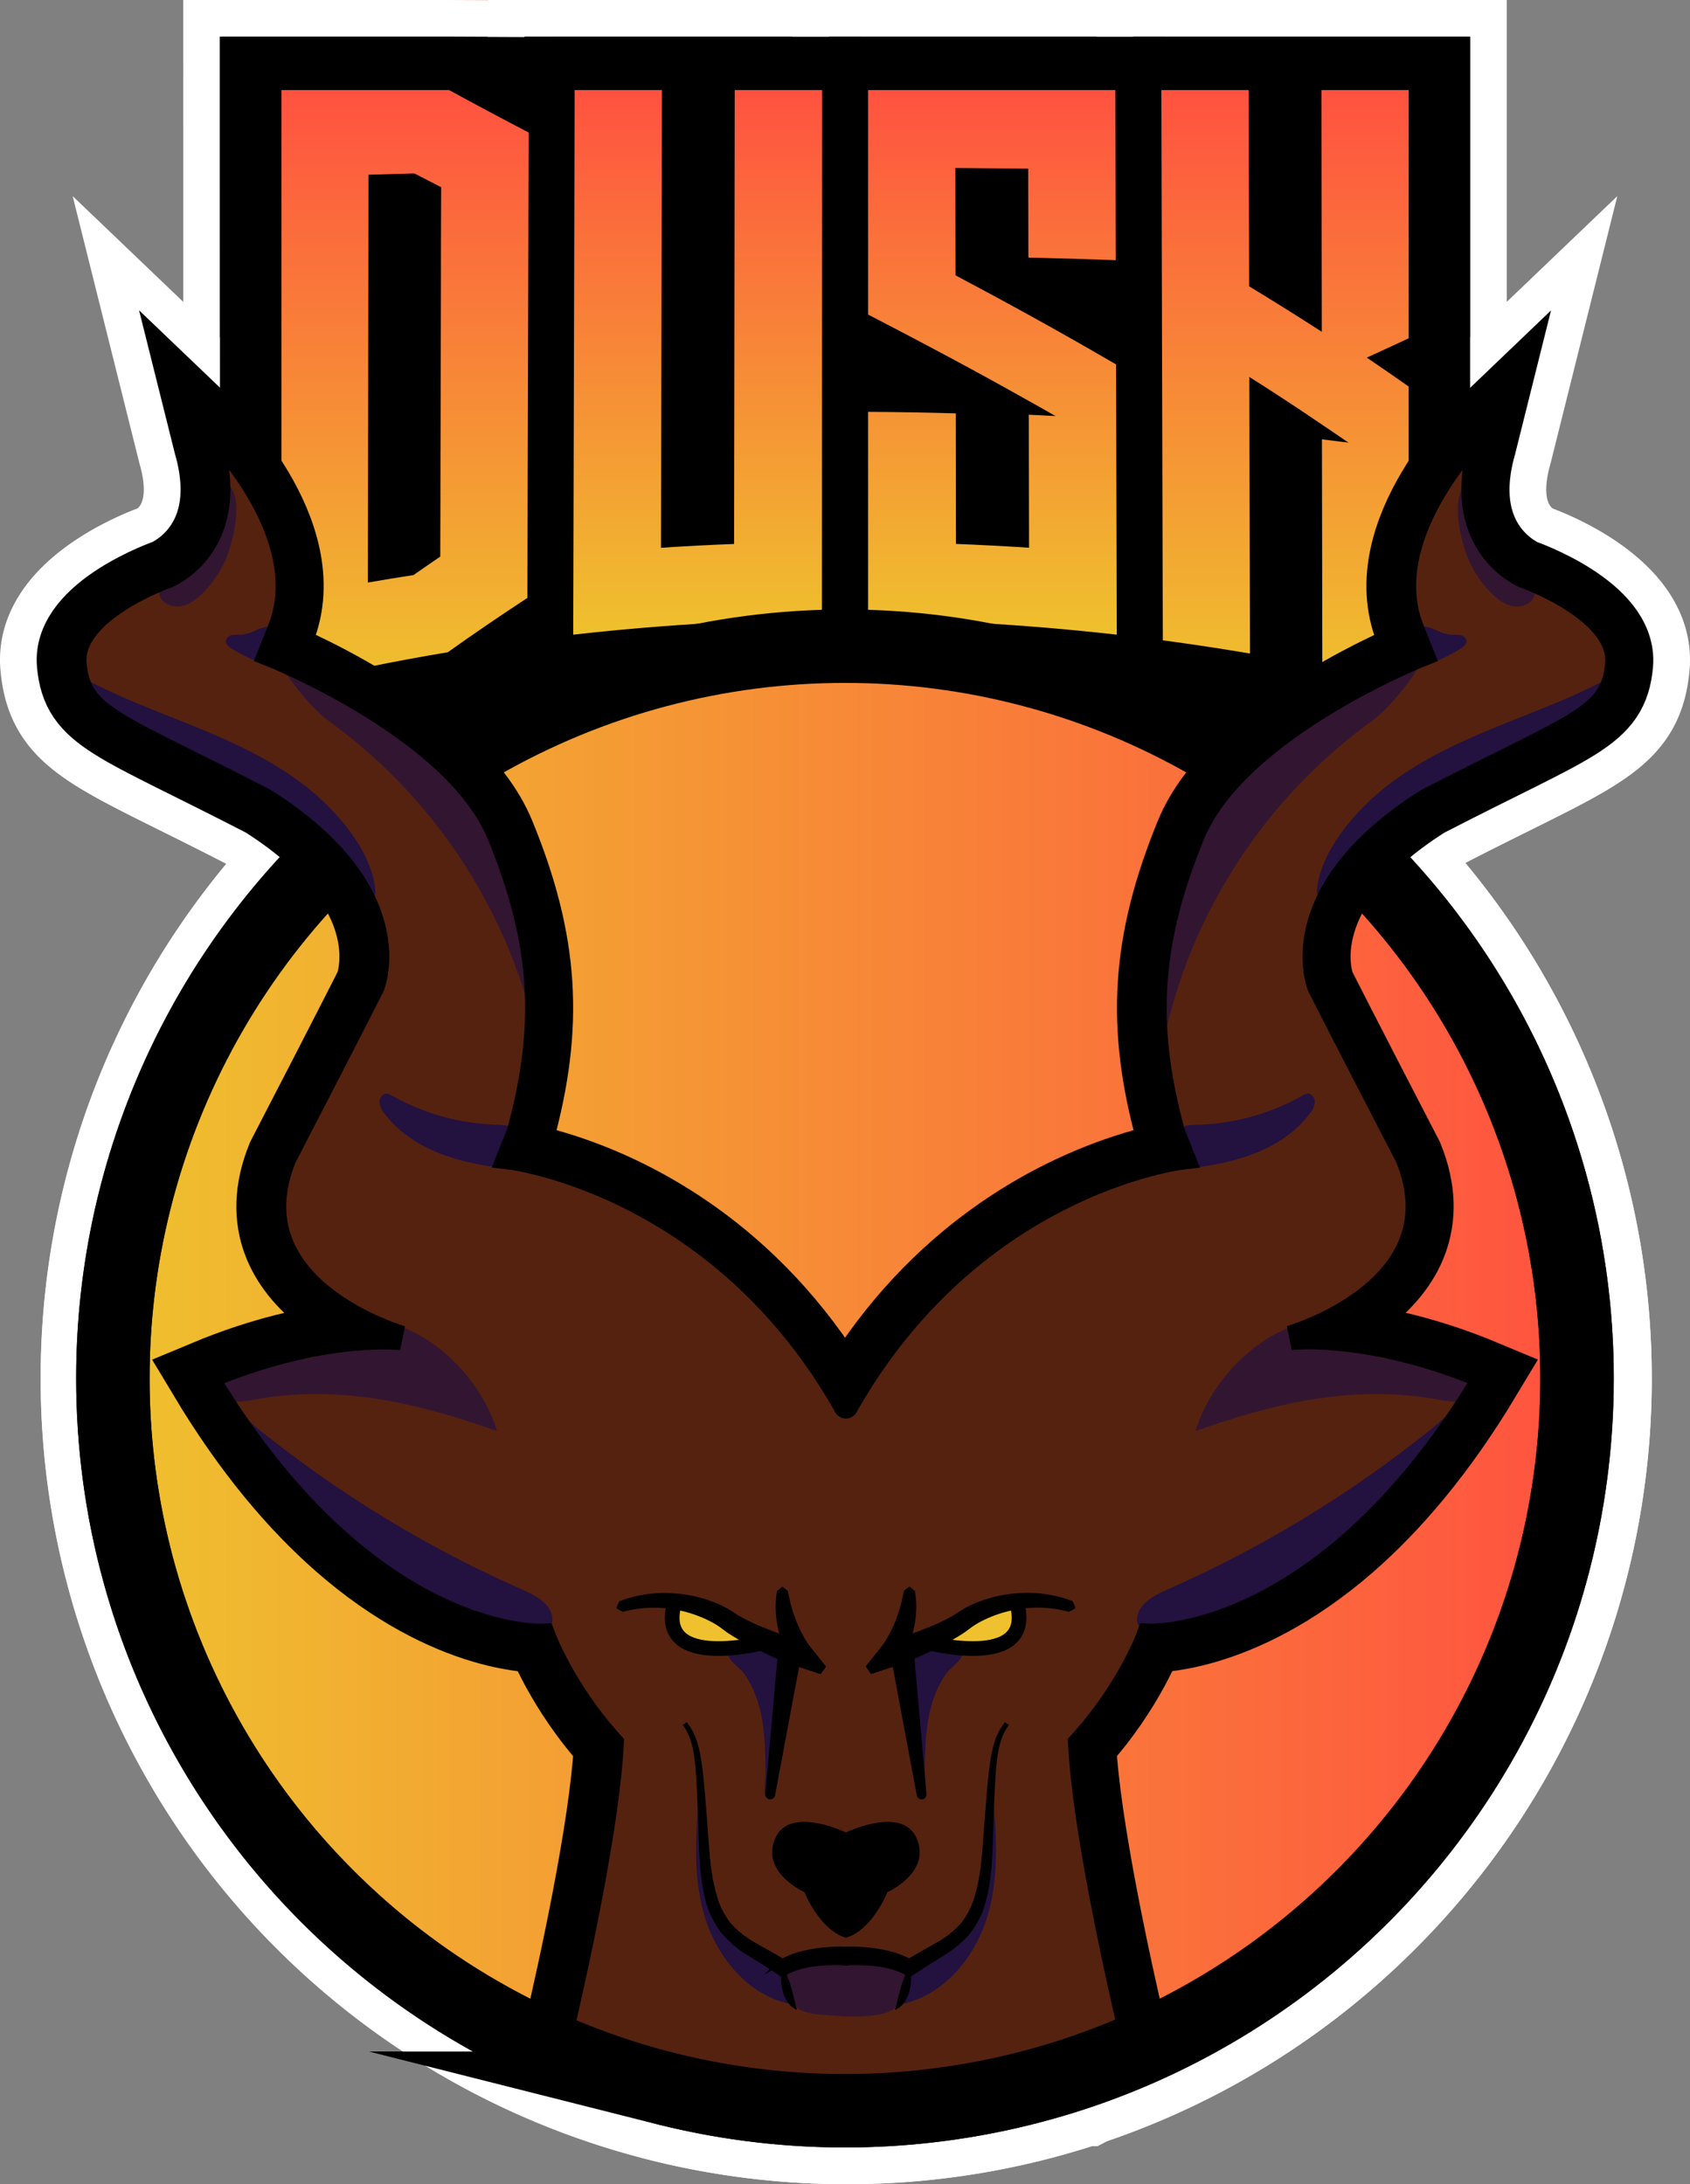 <svg xmlns="http://www.w3.org/2000/svg" xmlns:xlink="http://www.w3.org/1999/xlink" viewBox="0 0 690.62 892.36"><rect x="0" y="0" width="690.62" height="892.36" fill="#808080" stroke="none"/><defs><style>.cls-1{isolation:isolate;}.cls-2{fill:url(#Gradiente_sem_nome_5);}.cls-18,.cls-23,.cls-24,.cls-25,.cls-26,.cls-27,.cls-28,.cls-29,.cls-3,.cls-30,.cls-31,.cls-32,.cls-4,.cls-5,.cls-6,.cls-7{stroke:#000;}.cls-10,.cls-11,.cls-13,.cls-18,.cls-23,.cls-28,.cls-3,.cls-31,.cls-4,.cls-5,.cls-7,.cls-9{stroke-miterlimit:10;}.cls-10,.cls-11,.cls-12,.cls-13,.cls-18,.cls-3,.cls-4,.cls-5,.cls-6,.cls-7,.cls-9{stroke-width:30px;}.cls-3{fill:url(#Gradiente_sem_nome_5-93);}.cls-10,.cls-12,.cls-13,.cls-23,.cls-25,.cls-28,.cls-32,.cls-4,.cls-6,.cls-7{fill:none;}.cls-10,.cls-12,.cls-23,.cls-24,.cls-25,.cls-26,.cls-32,.cls-4,.cls-6{stroke-linecap:round;}.cls-12,.cls-24,.cls-25,.cls-27,.cls-29,.cls-32,.cls-6{stroke-linejoin:bevel;}.cls-8{fill:#fff;}.cls-10,.cls-11,.cls-12,.cls-13,.cls-9{stroke:#fff;}.cls-9{fill:url(#Gradiente_sem_nome_5-94);}.cls-14{fill:url(#Gradiente_sem_nome_5-95);}.cls-15{fill:url(#Gradiente_sem_nome_5-96);}.cls-16{fill:url(#Gradiente_sem_nome_5-97);}.cls-17{fill:url(#Gradiente_sem_nome_5-98);}.cls-18{fill:url(#Gradiente_sem_nome_5-99);}.cls-19{fill:#562210;}.cls-20{fill:#efc12e;}.cls-21,.cls-22{fill:#23113f;}.cls-21{opacity:0.7;mix-blend-mode:screen;}.cls-22{mix-blend-mode:overlay;}.cls-23,.cls-28{stroke-width:10px;}.cls-24,.cls-26,.cls-29,.cls-30,.cls-32{stroke-width:4px;}.cls-25{stroke-width:6px;}.cls-26,.cls-30{stroke-linejoin:round;}.cls-27,.cls-31{stroke-width:2px;}</style><linearGradient id="Gradiente_sem_nome_5" x1="345.31" y1="877.36" x2="345.31" gradientUnits="userSpaceOnUse"><stop offset="0" stop-color="#efc12e"/><stop offset="1" stop-color="#ff5240"/></linearGradient><linearGradient id="Gradiente_sem_nome_5-93" x1="46.61" y1="563.18" x2="644.97" y2="563.18" xlink:href="#Gradiente_sem_nome_5"/><linearGradient id="Gradiente_sem_nome_5-94" x1="31.61" y1="563.18" x2="659.97" y2="563.18" xlink:href="#Gradiente_sem_nome_5"/><linearGradient id="Gradiente_sem_nome_5-95" x1="165.49" y1="280.28" x2="165.49" y2="36.79" xlink:href="#Gradiente_sem_nome_5"/><linearGradient id="Gradiente_sem_nome_5-96" x1="285.08" y1="259.29" x2="285.08" y2="36.79" xlink:href="#Gradiente_sem_nome_5"/><linearGradient id="Gradiente_sem_nome_5-97" x1="405.54" y1="259.29" x2="405.54" y2="36.79" xlink:href="#Gradiente_sem_nome_5"/><linearGradient id="Gradiente_sem_nome_5-98" x1="525.11" y1="280.28" x2="525.11" y2="36.79" xlink:href="#Gradiente_sem_nome_5"/><linearGradient id="Gradiente_sem_nome_5-99" x1="46.13" y1="563.18" x2="644.49" y2="563.18" xlink:href="#Gradiente_sem_nome_5"/></defs><title>logo-full</title><g class="cls-1"><g id="Camada_2" data-name="Camada 2"><g id="Camada_4" data-name="Camada 4"><g id="cópia"><circle class="cls-2" cx="345.79" cy="563.18" r="299.18"/><g id="direita"><path class="cls-2" d="M461.15,828c-5-21.55-18.45-81.78-20.07-115.76,20-22,27.93-43.89,27.93-43.89s36.95,2,82.14-37.28h0c17.81-15.5,36.91-37.44,55.53-68.46-47.89-20-79.8-16-79.8-16s69.83-20,47.88-73.82C546.82,418.9,538.85,403,538.85,403s-16-37.92,43.89-75.82c61.85-31.92,75.81-33.92,77.81-55.86s-37.91-35.92-37.91-35.92-29.93-12-17.95-53.87l2-8s-45.89,43.89-29.93,83.8l4,10S504.93,297.2,487,341.09s-20,77.81-8,121.71l4,10s-11,1.28-27.46,7.12c-29.59,10.48-76.89,35.68-110.21,94.63"/><path class="cls-2" d="M437,656.6a50.38,50.38,0,0,0-19.29-1.45,52.42,52.42,0,0,0-18.23,5.59,34.57,34.57,0,0,0-4,2.44l-2,1.45c-.7.55-1.43,1-2.15,1.47-2.89,1.85-5.86,3.39-8.83,4.95s-6,3-9,4.35-6.13,2.53-9.32,3.59l-9.3,3.07,6.07-7.57c.23-.29.59-.74.88-1.16s.6-.86.9-1.3c.57-.9,1.14-1.82,1.66-2.77a48.78,48.78,0,0,0,2.83-5.92c.42-1,.79-2.06,1.15-3.11s.71-2.12,1-3.21c.66-2.16,1.05-4.39,1.54-6.67h.57a35.29,35.29,0,0,1,.51,7,38,38,0,0,1-.85,7.12,40.2,40.2,0,0,1-2.12,6.94c-.46,1.12-1,2.23-1.54,3.33-.3.54-.59,1.08-.92,1.62a18.24,18.24,0,0,1-1.1,1.67l-3.22-4.5c3-1.22,6-2.43,9.07-3.59s6.1-2.26,9.1-3.5a82.52,82.52,0,0,0,8.69-4.12c.69-.39,1.38-.77,2-1.2l1-.64c.37-.25.73-.5,1.11-.73a37.51,37.51,0,0,1,4.58-2.46,53.38,53.38,0,0,1,19.71-4.48,49.57,49.57,0,0,1,19.65,3.2Z"/><path class="cls-2" d="M378.19,671s43.91,11.71,37.17-15.25"/><path class="cls-2" d="M344.31,749.11s23.95-12,29.93,2-12,21.95-12,21.95-6,15.39-17,18.67C344.31,761.08,344.31,749.11,344.31,749.11Z"/><polygon class="cls-2" points="370.99 674.03 376.24 733.14 365.32 674.82 370.99 674.03"/><path class="cls-2" d="M345.1,796.35a62.65,62.65,0,0,1,7,.11,67.6,67.6,0,0,1,6.92.81,55.06,55.06,0,0,1,6.84,1.69,34.41,34.41,0,0,1,6.57,3L370,802c4.12-2.63,8.41-4.91,12.49-7.27a38.23,38.23,0,0,0,10.69-8.43,32.86,32.86,0,0,0,6-12.19l.49-1.68.37-1.71c.23-1.15.52-2.29.71-3.46.32-2.33.78-4.65.95-7,.52-4.71.8-9.51,1.17-14.28s.72-9.54,1.14-14.32.88-9.55,1.73-14.28a40.83,40.83,0,0,1,1.86-7,23.72,23.72,0,0,1,3.57-6.22,23.35,23.35,0,0,0-3.29,6.32,39.28,39.28,0,0,0-1.57,7c-.65,4.72-.91,9.5-1.14,14.27s-.39,9.56-.56,14.34-.27,9.55-.6,14.38c-.07,2.41-.44,4.81-.68,7.22-.15,1.21-.4,2.41-.59,3.61l-.31,1.8L402,774.9a35.86,35.86,0,0,1-6.09,13.59,41.73,41.73,0,0,1-11.31,9.75c-4.11,2.59-8.18,5-12,7.66l-1.14.8-1.34-.74a29.9,29.9,0,0,0-5.65-2.31,48.87,48.87,0,0,0-6.17-1.26q-3.17-.4-6.38-.49a60.08,60.08,0,0,0-6.33.15Z"/></g><g id="esquerda"><path class="cls-2" d="M345.31,574.53C311.76,515.17,264,490,234.5,479.68c-16.15-5.66-26.85-6.9-26.85-6.9l4-10c12-43.9,10-77.81-8-121.71s-93.77-73.82-93.77-73.82l4-10c16-39.91-29.92-83.8-29.92-83.8l2,8c12,41.9-18,53.87-18,53.87s-39.9,14-37.9,35.92,16,23.94,77.81,55.86C167.74,365,151.78,403,151.78,403s-8,15.95-35.91,69.83c-22,53.87,47.88,73.82,47.88,73.82s-31.92-4-79.8,16c18.31,30.53,37.1,52.26,54.67,67.72,45.57,40.1,83,38,83,38s8,21.94,27.94,43.89c-1.64,34.27-15.29,95.26-20.2,116.31"/><path class="cls-2" d="M253.44,656.06a49.57,49.57,0,0,1,19.65-3.2,53.29,53.29,0,0,1,19.71,4.48,37.63,37.63,0,0,1,4.59,2.46c.37.23.73.48,1.1.73l1,.64c.62.43,1.31.81,2,1.2a82.69,82.69,0,0,0,8.7,4.12c3,1.24,6.05,2.35,9.1,3.5s6.09,2.37,9.07,3.59l-3.23,4.5a18.24,18.24,0,0,1-1.1-1.67c-.33-.54-.61-1.08-.91-1.62-.57-1.1-1.09-2.21-1.55-3.33a42,42,0,0,1-2.12-6.94,38.89,38.89,0,0,1-.85-7.12,35.29,35.29,0,0,1,.51-7h.57c.49,2.28.89,4.51,1.55,6.67.27,1.09.62,2.15,1,3.21s.73,2.09,1.15,3.11a48.78,48.78,0,0,0,2.83,5.92c.51,1,1.08,1.87,1.66,2.77.29.44.58.89.89,1.3s.65.87.88,1.16l6.08,7.57L326.37,679c-3.19-1.06-6.26-2.25-9.32-3.59s-6-2.83-9-4.35-5.93-3.1-8.83-4.95c-.72-.46-1.44-.92-2.15-1.47l-1.95-1.45a34.7,34.7,0,0,0-4-2.44,52.37,52.37,0,0,0-18.22-5.59,50.43,50.43,0,0,0-19.3,1.45Z"/><path class="cls-2" d="M346.31,749.11s-23.94-12-29.93,2,12,21.95,12,21.95,6,15.39,17,18.67C346.31,761.08,346.31,749.11,346.31,749.11Z"/><polygon class="cls-2" points="325.3 674.82 314.39 733.14 319.64 674.03 325.3 674.82"/><path class="cls-2" d="M345.1,802.05a60.21,60.21,0,0,0-6.34-.15c-2.13.06-4.27.22-6.37.49a48.16,48.16,0,0,0-6.17,1.26,29.36,29.36,0,0,0-5.65,2.31l-1.35.74-1.13-.8c-3.84-2.68-7.92-5.07-12-7.66s-8.23-5.66-11.31-9.75a35.69,35.69,0,0,1-6.08-13.59l-.45-1.79-.32-1.8c-.19-1.2-.44-2.4-.59-3.61-.23-2.41-.6-4.81-.68-7.22-.33-4.83-.41-9.59-.6-14.38s-.33-9.56-.55-14.34-.5-9.55-1.14-14.27a41.13,41.13,0,0,0-1.57-7,23.67,23.67,0,0,0-3.3-6.32,23.72,23.72,0,0,1,3.57,6.22,40.86,40.86,0,0,1,1.87,7c.84,4.73,1.29,9.51,1.72,14.28s.78,9.55,1.14,14.32.66,9.57,1.17,14.28c.17,2.37.63,4.69.95,7,.19,1.17.48,2.31.71,3.46l.37,1.71.5,1.68a32.71,32.71,0,0,0,6,12.19,38.18,38.18,0,0,0,10.68,8.43c4.08,2.36,8.37,4.64,12.49,7.27l-2.48-.06a34.69,34.69,0,0,1,6.57-3,55.5,55.5,0,0,1,6.84-1.69,67.6,67.6,0,0,1,6.92-.81,62.79,62.79,0,0,1,7-.11Z"/></g><path class="cls-2" d="M135.35,350.52A298.23,298.23,0,0,0,46.61,563.18c0,139.78,95.88,257.18,225.46,290h0a301,301,0,0,0,160.86-3.74h0c2.73-.82,5.43-1.69,8.12-2.59l0,0c1.77-.59,3.51-1.19,5.25-1.82l.24-.08h0q7.81-2.81,15.42-6C569.53,793.57,645,687.18,645,563.18a298.33,298.33,0,0,0-91.64-215.49"/><path class="cls-2" d="M74.86,0H181.47L264,.35l3.46,2c6.12,3.55,9.39,9.87,8.53,16.49-1.41,10.89-12.16,14.68-16.75,16.3s-10.15,3.13-15.62,4.63l-1.26.35,0,16.26-.53,205.42,0,12c6.16,2.73,11.68,6.84,13,14.64.53,3.11.86,11-7.51,17.38l-3,2.27-58.61,9.38-3.84.71c-10.93,1.94-21.9,4.1-32.68,6.41-5.32,1.15-10.67,2.34-15.9,3.56-6.53,1.52-13.12,3.13-19.59,4.79l-38.81,9.92Z"/><path class="cls-2" d="M89.86,15h91.61l78.47.33c10.61,6.16-53.25,14.17-41.32,20.82L227.37,41l0,15.33-.53,205.41,0,9.37-7.35,5.12c-11.35,7.91,29.5,9.51,18.78,17.64l-55.07,8.82-4,.73c-11,2-22.18,4.16-33.12,6.51-5.34,1.14-10.77,2.36-16.16,3.61-6.62,1.55-13.32,3.18-19.89,4.86l-20.1,5.14Z"/><path class="cls-2" d="M199.39,0H366.87l-.09,303.5-31,.32c-12,.12-24.13.48-36.12,1.07-10,.49-20.08,1.15-30.07,2-12,1-24.07,2.2-36,3.64l-35,4.22Z"/><path class="cls-2" d="M214.36,15h137.5l-.08,273.65-16.13.17c-12.18.12-24.53.49-36.7,1.09-10.14.49-20.42,1.16-30.54,2-12.15,1-24.46,2.23-36.59,3.69l-18.17,2.2Z"/><path class="cls-2" d="M492,314.71l-35-4.22c-11.91-1.44-24-2.67-36-3.64-10-.82-20.12-1.47-30.06-2-12-.59-24.15-.95-36.12-1.07l-31-.32,0-143.22h12.84l-12.82-7.06,0-22.81L323.76,0l31.29,0H491.23l.32,128.75-1.76,8.13,1.83,1.14v19.61Zm-138.18-40.9h1.28c12.36.13,24.91.5,37.28,1.1,10.27.51,20.71,1.19,31,2,12.36,1,24.87,2.27,37.17,3.75l1.33.16-.26-107L413.4,145l38.66,1.25c-1.87-8.66,1.56-13.86,5-16.77a15.63,15.63,0,0,1,4.22-2.56l.29-1.32L461.3,30H353.76l0,105.48,1,.57-1,1.89v6.39h-3.53l-8.77,15.93H353.8Z"/><path class="cls-2" d="M347.61,149.19l-8.8-4.84,0-13.95,0-115.39h137.5l.29,112.16-4.8,22.15c-5.41-.2,4.53,12.71-.9,12.53,8.71,5.21-10.41-25.57-2.3-20.52l8.07,5v11.28L477,297.79l-18.18-2.2c-12.12-1.46-24.43-2.7-36.58-3.69-10.14-.83-20.42-1.5-30.55-2-12.17-.6-24.52-1-36.7-1.09l-16.13-.17,0-128.37"/><path class="cls-2" d="M615.76,342.89,577,333c-11.71-3-23.65-5.81-35.49-8.35l-14.76-3.17-15-2.71c-11.84-2.15-23.89-4.09-35.82-5.78l-27-3.81L448.13,0H615.76V155.5h-30V30H478.21l.66,253.08,1.24.18c12.32,1.74,24.76,3.74,37,6l29.48,5.34V295l1.2.26c12.22,2.62,24.54,5.52,36.62,8.61l1.38.35v-147h30Z"/><path class="cls-2" d="M600.76,157.27v166.3l-20.09-5.14c-11.9-3-24-5.89-36.06-8.47l-13.05-2.81v-.06L514.41,304c-12-2.18-24.3-4.16-36.4-5.87l-14.11-2L463.17,15H600.76V155.5"/><path class="cls-2" d="M345.79,877.36a314.18,314.18,0,1,1,222.16-92A312.13,312.13,0,0,1,345.79,877.36Z"/><path class="cls-2" d="M446.54,831.36c-5.59-24-18.78-83.57-20.45-118.45l-.29-6.21,4.18-4.6a135.05,135.05,0,0,0,24.95-39l3.94-10.62,10.9.81c2.24.06,32.25,0,70.38-32.61l1.16-1c15.11-13.15,29.45-29.76,42.77-49.54-33.55-10.92-55.1-8.71-55.34-8.68l-6-29.31c8.14-2.37,31-12,38.65-27.81,3.59-7.43,3.49-15.71-.29-25.32-27.4-52.85-35.35-68.73-35.68-69.39l-.41-.88c-.85-2-20.09-50.12,49.69-94.31l.56-.36.59-.3c11.9-6.14,21.85-11.09,30.62-15.45,36.86-18.32,38.37-20.09,39.13-28.44.46-5-13.65-15.34-28-20.42l-.59-.22c-8.18-3.27-19.39-11.71-25.6-26-3.33,9.54-4.39,19.5-.79,28.49l9.59,24-14,5.54c-19.44,7.7-72.7,34.5-85.4,65.54-16.49,40.32-18.57,70.56-7.61,111.27l10.93,27.38-19.46,2.26S475,488.93,460.53,494c-29.94,10.61-72,34.47-102.16,87.87l-26.12-14.76c34.75-61.48,83.49-89.07,118.26-101.39,4.66-1.65,8.92-3,12.69-4-11.49-45.27-8.6-81.14,9.89-126.33,15.28-37.36,64.26-64.53,88.45-76-15.82-47.6,32.65-94.69,34.77-96.72l37.48-35.85L619.11,185.6c-7.43,26,5.75,34.19,9.13,35.82,7.52,2.73,50.12,19.63,47.24,51.21-2.37,26.09-18,33.85-55.64,52.58-8.53,4.24-18.19,9-29.63,14.94-44.07,28.15-38.6,53.31-37.53,56.92,2,3.9,11.25,22.24,35.39,68.81l.32.6.26.64c7.22,17.73,7.12,35.17-.31,50.44a67.16,67.16,0,0,1-13.86,18.78,242.62,242.62,0,0,1,38,12.37l16,6.68-8.93,14.89c-16.17,26.94-34.1,49.59-53.39,67.43v.14l-5.15,4.5c-34.91,30.38-66.12,38.3-81.93,40.31a171.8,171.8,0,0,1-22.62,34.74c2.74,34.25,15.33,90.08,19.31,107.15Z"/><path class="cls-2" d="M349.32,665.1c.09-.1.21-.26.33-.41l.22-.31.36-.55c.36-.55.74-1.17,1-1.7l.18-.33a34.35,34.35,0,0,0,2-4.12c.26-.63.52-1.34.83-2.26.24-.7.49-1.46.63-2L355,653l.12-.37c.3-1,.57-2.29.87-3.78l.36-1.69,2.54-11.84h25.35l1.92,11.22a56,56,0,0,1,5.5-2.89l.14-.06A68,68,0,0,1,417,637.87c.8,0,1.59,0,2.38,0a63.61,63.61,0,0,1,23.25,4.26l13.27,5.18-9.18,27.59L433,671.06a35,35,0,0,0-9.35-1.26,34.35,34.35,0,0,0-4.18.25A37.42,37.42,0,0,0,406.53,674a21.39,21.39,0,0,0-2.19,1.32l-1.76,1.31c-1.11.85-2.12,1.5-2.93,2l-.12.08c-3.39,2.16-6.59,3.84-9.68,5.46l-.43.22c-2.84,1.46-6.22,3.16-9.79,4.74s-7.14,2.93-10.67,4.1l-57.42,19Z"/><path class="cls-2" d="M396.68,688.58a91.27,91.27,0,0,1-22.35-3.07l7.73-29L378.19,671l3.84-14.5c7.85,2.06,18.29,2.69,21.08,1.27a4.11,4.11,0,0,0-1.36,1.39l28.16-7c3.71,14.83-2.42,23.62-6.41,27.55C416.49,686.58,406.21,688.58,396.68,688.58Z"/><path class="cls-2" d="M330.32,792.21c-1-30.54-1-42.6-1-43.1v-9.27l8.3-4.15c2.12-1.06,13.3-6.36,24.8-6.36,12,0,21.3,5.78,25.62,15.86,6.83,15.94-1.49,30.65-14.26,38.68C370,791,362.32,802.29,349.6,806.09L331,811.66Z"/><polygon class="cls-2" points="347.68 662.1 384.53 657.03 391.18 731.82 361.49 735.9 347.68 662.1"/><path class="cls-2" d="M362.87,819.13a14.45,14.45,0,0,0-2.63-1.07,34.74,34.74,0,0,0-4-.8,46.91,46.91,0,0,0-4.79-.36c-.44,0-.92,0-1.4,0-1.21,0-2.34,0-3.28.12l-15.07,1.26L329,782l15.5-.66c1,0,2-.06,3-.06,1.74,0,3.51.06,5.56.19a84.3,84.3,0,0,1,8.49,1l.16,0a67.62,67.62,0,0,1,8.36,2l1.38-.78c1.18-.67,2.36-1.33,3.52-2,3.31-1.92,5.35-3.45,6.57-4.95l.1-.11a18.2,18.2,0,0,0,3.09-6.64l.39-1.31.23-1.1c.09-.46.2-.92.3-1.38s.19-.85.27-1.27c.11-.77.22-1.53.34-2.3.21-1.31.4-2.55.47-3.54l0-.26,0-.26c.33-3,.56-6.16.8-9.46l.33-4.39.09-1.13c.32-4.35.66-8.84,1.06-13.31.49-5.49,1-10.44,1.9-15.61l0-.2a55,55,0,0,1,2.6-9.51,38.42,38.42,0,0,1,5.78-10.11L423.3,713a8.72,8.72,0,0,0-1.22,2.3,27,27,0,0,0-.95,4.32c-.53,4-.76,8-1,12.87-.21,4.32-.36,8.79-.51,13.12l0,1c-.05,1.47-.1,2.88-.15,4.29-.11,3.34-.22,6.79-.45,10.34-.09,2.15-.31,4.12-.52,5.87-.07.68-.15,1.36-.22,2l0,.38c-.15,1.18-.33,2.22-.5,3.14l-.18,1-.43,2.52-.56,2.24a50.75,50.75,0,0,1-8.72,19.1c-4.73,6.27-10.61,10.42-15.21,13.33-1.29.82-2.55,1.6-3.8,2.37-2.74,1.69-5.32,3.29-7.68,4.93l-8.75,6.11Z"/><path class="cls-2" d="M244,831.92l-29.22-6.82c4-17.18,16.68-73.36,19.44-107.7a171.36,171.36,0,0,1-22.62-34.74c-16-2-47.57-10.07-82.85-41.12-20.9-18.39-40.29-42.37-57.63-71.26l-8.93-14.89,16-6.68a242,242,0,0,1,38-12.37,67.38,67.38,0,0,1-13.87-18.78c-7.42-15.27-7.53-32.71-.31-50.44l.26-.64.32-.6C126.69,419.31,136,401,137.94,397.07c1.07-3.61,6.55-28.77-37.53-56.92-11.44-5.9-21.09-10.7-29.63-14.94-37.67-18.73-53.27-26.49-55.64-52.59-2.88-31.57,39.72-48.47,47.24-51.2,3.39-1.63,16.57-9.82,9.14-35.82l-.13-.49-14.57-58.3,37.49,35.85c2.12,2,50.6,49.12,34.77,96.72,24.2,11.5,73.17,38.67,88.46,76,18.48,45.19,21.37,81.06,9.88,126.32,3.59,1,7.63,2.25,12,3.79a212.74,212.74,0,0,1,58,31.25c24.51,18.55,45,42.23,60.92,70.38l-26.12,14.76c-30.32-53.65-72.6-77.51-102.72-88.08-14.1-4.94-23.57-6.15-23.66-6.16l-19.48-2.25,11-27.38c11-40.71,8.88-71-7.61-111.27-12.7-31-66-57.84-85.41-65.55l-14-5.54,9.58-24c3.69-9.24,2.57-19.22-.75-28.6C93,237.51,81.75,246,73.55,249.27l-.61.23C58.66,254.57,44.56,264.87,45,269.91c.75,8.35,2.27,10.12,39.12,28.44,8.78,4.36,18.72,9.31,30.63,15.45l.58.3.56.36c69.78,44.19,50.54,92.28,49.69,94.31l-.41.88c-.32.66-8.27,16.54-35.67,69.39-3.79,9.61-3.88,17.9-.3,25.32,7.63,15.79,30.51,25.44,38.69,27.82l-6,29.3c-.17,0-21.77-2.24-55.35,8.68,13.09,19.43,27.16,35.81,42,48.86,39.85,35.07,71.92,34.3,72.25,34.31l11.12-.62,3.81,10.47a135.31,135.31,0,0,0,24.93,38.92l4.19,4.6-.3,6.21C262.86,747.85,249.59,807.77,244,831.92Z"/><path class="cls-2" d="M321.66,693.23c-3.53-1.17-7-2.5-10.61-4.08s-7-3.31-9.85-4.76l-.4-.21c-3.1-1.62-6.3-3.3-9.64-5.43l-.19-.12c-.81-.52-1.81-1.17-2.93-2l-1.76-1.31a22,22,0,0,0-2.19-1.33,37.73,37.73,0,0,0-13-3.93,35.42,35.42,0,0,0-13.48,1l-13.73,3.8-9.18-27.59L248,642.09a63.56,63.56,0,0,1,23.24-4.26c.79,0,1.59,0,2.38,0a67.94,67.94,0,0,1,25.26,5.75l.14.06a57.31,57.31,0,0,1,5.51,2.89l1.92-11.22h25.33l2.55,11.84c.13.57.25,1.14.36,1.7.31,1.49.57,2.76.88,3.77l.11.38.1.38c.13.53.38,1.27.62,2,.32.94.58,1.65.82,2.24a35.23,35.23,0,0,0,2,4.16l.19.33c.28.53.67,1.15,1,1.69l.15.24.25.36.13.18.09.13.29.37,37.78,47.12Z"/><path class="cls-2" d="M341,806.09c-12.71-3.8-20.44-15.11-24.16-22.22-12.78-8-21.1-22.74-14.27-38.68,4.32-10.08,13.66-15.86,25.62-15.86,11.51,0,22.68,5.3,24.81,6.36l8.29,4.15v9.27c0,.5,0,12.56-1,43.1l-.63,19.45Z"/><polygon class="cls-2" points="299.44 731.82 306.09 657.03 342.94 662.1 329.13 735.9 299.44 731.82"/><path class="cls-2" d="M309.5,818.2c-2.35-1.64-4.94-3.24-7.68-4.93l-3.77-2.35c-4.62-2.93-10.5-7.08-15.24-13.35a50.61,50.61,0,0,1-8.71-19.09l-.57-2.25-.43-2.52-.18-1c-.17-.92-.35-2-.5-3.14l0-.38c-.06-.68-.14-1.36-.22-2-.2-1.75-.43-3.72-.51-5.87-.24-3.57-.35-7-.46-10.39-.05-1.39-.09-2.78-.15-4.18l0-1.06c-.15-4.33-.31-8.8-.52-13.15-.23-4.67-.46-8.88-1-12.84a25.9,25.9,0,0,0-.93-4.26,8.8,8.8,0,0,0-1.24-2.36l23.93-18.08a38.78,38.78,0,0,1,5.81,10.17,56.18,56.18,0,0,1,2.58,9.47l0,.19c.93,5.16,1.41,10.11,1.9,15.57.4,4.56.75,9.11,1.08,13.5l.08,1c.11,1.39.21,2.84.32,4.29.24,3.32.47,6.45.8,9.49l0,.27,0,.26c.07,1,.27,2.23.47,3.54.12.77.24,1.54.35,2.3.07.43.17.84.26,1.26s.21.93.3,1.4l.24,1.08.39,1.32a17.88,17.88,0,0,0,3.09,6.64l.09.11c1.23,1.5,3.26,3,6.61,5,1.12.65,2.3,1.31,3.48,2l1.39.78a66.75,66.75,0,0,1,8.36-2l.16,0c2.73-.46,5.56-.8,8.41-1,2.12-.13,3.89-.19,5.63-.19q1.49,0,3,.06l15.5.66-2.75,36.24L343.85,817c-.94-.08-2.08-.12-3.29-.12-.48,0-.95,0-1.42,0a47,47,0,0,0-4.76.36,34.5,34.5,0,0,0-4,.8,14.76,14.76,0,0,0-2.63,1.07l-9.5,5.18Z"/><path class="cls-2" d="M345.79,877.36a314.9,314.9,0,0,1-75.56-9.16h0l-1.83-.46A313.89,313.89,0,0,1,31.61,563.18,313.26,313.26,0,0,1,124.8,339.85l21.1,21.33A284.24,284.24,0,0,0,274.82,838.42l.95.24a286,286,0,0,0,152.8-3.55l2.14-.65c1.44-.45,2.92-.93,4.49-1.45l2.21-1.15h1.2l2.56-.9,2.37-1H444c4.11-1.52,8.22-3.14,12.24-4.83a284.26,284.26,0,0,0,86.71-466.63l20.82-21.61a314.27,314.27,0,0,1-95.87,515.88c-5.33,2.25-10.78,4.37-16.21,6.31l-.11,0h0l-2.37.84-2.15.74-2.23,1.17h-1.28c-2.17.72-4.23,1.36-6.23,2l-2.14.64A314.32,314.32,0,0,1,345.79,877.36Z"/><g id="cópia-2" data-name="cópia"><path class="cls-2" d="M89.86,15h91.61l78.47.33c10.61,6.16-53.25,14.17-41.32,20.82L227.37,41l0,15.33-.53,205.41,0,9.37-7.35,5.12c-11.35,7.91,29.5,9.51,18.78,17.64l-55.07,8.82-4,.73c-11,2-22.18,4.16-33.12,6.51-5.34,1.14-10.77,2.36-16.16,3.61-6.62,1.55-13.32,3.18-19.89,4.86l-20.1,5.14Z"/><path class="cls-2" d="M214.36,15h137.5l-.08,273.65-16.13.17c-12.18.12-24.53.49-36.7,1.09-10.14.49-20.42,1.16-30.54,2-12.15,1-24.46,2.23-36.59,3.69l-18.17,2.2Z"/><path class="cls-2" d="M347.61,149.19l-8.8-4.84,0-13.95,0-115.39h137.5l.29,112.16-4.8,22.15c-5.41-.2,4.53,12.71-.9,12.53,8.71,5.21-10.41-25.57-2.3-20.52l8.07,5v11.28L477,297.79l-18.18-2.2c-12.12-1.46-24.43-2.7-36.58-3.69-10.14-.83-20.42-1.5-30.55-2-12.17-.6-24.52-1-36.7-1.09l-16.13-.17,0-128.37"/><path class="cls-2" d="M600.76,157.27v166.3l-20.09-5.14c-11.9-3-24-5.89-36.06-8.47l-13.05-2.81v-.06L514.41,304c-12-2.18-24.3-4.16-36.4-5.87l-14.11-2L463.17,15H600.76V155.5"/><path class="cls-2" d="M183.51,36.79q16.25,8.87,32.5,17.34v1.74c0,.86,0,1.73,0,2.6l-.09,31.78c0,1.45,0,2.89,0,4.34l-.06,22.54-.18,64.14-.06,22.83c0,1.45,0,2.89,0,4.34q0,15.75-.08,31.49c0,1,0,1.93,0,2.89v1.45q-16.31,10.66-32.55,22.2l-.32.06q-16.22,2.7-32.36,6-7.92,1.61-15.82,3.33Q124.69,278,115,280.28V36.79h68.54Zm-3.49,148q.07-32.85.16-65.69,0-21.3.1-42.61-5.46-2.79-10.93-5.63-9.37.24-18.76.52L150.32,238q9.31-1.61,18.67-3.06,5.46-3.83,10.92-7.55Q180,206.05,180,184.74Z"/><path class="cls-2" d="M335.86,253.07q-18,.17-35.92,1-15,.69-29.9,1.84-17.93,1.36-35.8,3.39l.09-32.6q.25-95,.5-189.9h35.68q-.19,93.51-.4,187,14.92-1,29.88-1.56.12-92.71.25-185.44h35.68q0,92.29-.05,184.59Q335.86,237.22,335.86,253.07Z"/><path class="cls-2" d="M455.79,36.79l.09,32.61.09,36.89q-17.85-.63-35.71-1.06,0-18.17-.08-36.33-14.88-.16-29.76-.27l.06,43.85c21.87,11.61,43.75,23.64,65.61,36.42v1.15c0,.66,0,1.33,0,2q0,14.73.08,29.45v2.86l.12,42.33q0,16.31.08,32.6-17.88-2-35.8-3.39-14.94-1.16-29.9-1.84-18-.83-35.91-1,0-15.85,0-31.69,0-26.55,0-53.1,17.91.1,35.82.61,0,26.67.08,53.34,14.94.59,29.87,1.56l-.12-54.35q5.5.26,11,.55l-.63-.32q-5.19-3-10.37-5.86c-21.89-12.33-43.78-24-65.65-35.28v-3.06q0-14.31,0-28.63V94.06q0-12.78,0-25.57,0-15.85,0-31.7H455.79Z"/><path class="cls-2" d="M575.65,138.2q-8.55,4-17.11,7.91,8.57,5.79,17.11,11.8V280.28q-17.58-4.21-35.28-7.79-.09-46.5-.16-93,5.44.66,10.9,1.36l-.63-.39q-5.13-3.56-10.28-7Q525.4,163.37,510.53,154q.14,56.5.28,113-17.78-3-35.62-5.39l-.36-129.46c0-1.06,0-2.12,0-3.18q0-14.88-.08-29.76c0-1,0-1.93,0-2.89q-.09-29.76-.16-59.53h35.67q.11,40.1.2,80.19,14.87,9,29.7,18.58-.09-49.38-.16-98.77h35.67Z"/></g><circle class="cls-2" cx="345.31" cy="563.18" r="299.18"/><g id="direita-2" data-name="direita"><path class="cls-2" d="M461.15,828c-5-21.55-18.45-81.78-20.07-115.76,20-22,27.93-43.89,27.93-43.89s36.95,2,82.14-37.28h0c17.81-15.5,36.91-37.44,55.53-68.46-47.89-20-79.8-16-79.8-16s69.83-20,47.88-73.82C546.82,418.9,538.85,403,538.85,403s-16-37.92,43.89-75.82c61.85-31.92,75.81-33.92,77.81-55.86s-37.91-35.92-37.91-35.92-29.93-12-17.95-53.87l2-8s-45.89,43.89-29.93,83.8l4,10S504.93,297.2,487,341.09s-20,77.81-8,121.71l4,10s-11,1.28-27.46,7.12c-29.59,10.48-76.89,35.68-110.21,94.63"/><path class="cls-2" d="M437,656.6a50.38,50.38,0,0,0-19.29-1.45,52.42,52.42,0,0,0-18.23,5.59,34.57,34.57,0,0,0-4,2.44l-2,1.45c-.7.55-1.43,1-2.15,1.47-2.89,1.85-5.86,3.39-8.83,4.95s-6,3-9,4.35-6.13,2.53-9.32,3.59l-9.3,3.07,6.07-7.57c.23-.29.59-.74.88-1.16s.6-.86.9-1.3c.57-.9,1.14-1.82,1.66-2.77a48.78,48.78,0,0,0,2.83-5.92c.42-1,.79-2.06,1.15-3.11s.71-2.12,1-3.21c.66-2.16,1.05-4.39,1.54-6.67h.57a35.29,35.29,0,0,1,.51,7,38,38,0,0,1-.85,7.12,40.2,40.2,0,0,1-2.12,6.94c-.46,1.12-1,2.23-1.54,3.33-.3.54-.59,1.08-.92,1.62a18.24,18.24,0,0,1-1.1,1.67l-3.22-4.5c3-1.22,6-2.43,9.07-3.59s6.1-2.26,9.1-3.5a82.52,82.52,0,0,0,8.69-4.12c.69-.39,1.38-.77,2-1.2l1-.64c.37-.25.73-.5,1.11-.73a37.51,37.51,0,0,1,4.58-2.46,53.38,53.38,0,0,1,19.71-4.48,49.57,49.57,0,0,1,19.65,3.2Z"/><path class="cls-2" d="M378.19,671s43.91,11.71,37.17-15.25"/><path class="cls-2" d="M344.31,749.11s23.95-12,29.93,2-12,21.95-12,21.95-6,15.39-17,18.67C344.31,761.08,344.31,749.11,344.31,749.11Z"/><polygon class="cls-2" points="370.99 674.03 376.24 733.14 365.32 674.82 370.99 674.03"/><path class="cls-2" d="M345.1,796.35a62.65,62.65,0,0,1,7,.11,67.6,67.6,0,0,1,6.92.81,55.06,55.06,0,0,1,6.84,1.69,34.41,34.41,0,0,1,6.57,3L370,802c4.12-2.63,8.41-4.91,12.49-7.27a38.23,38.23,0,0,0,10.69-8.43,32.86,32.86,0,0,0,6-12.19l.49-1.68.37-1.71c.23-1.15.52-2.29.71-3.46.32-2.33.78-4.65.95-7,.52-4.71.8-9.51,1.17-14.28s.72-9.54,1.14-14.32.88-9.55,1.73-14.28a40.83,40.83,0,0,1,1.86-7,23.72,23.72,0,0,1,3.57-6.22,23.35,23.35,0,0,0-3.29,6.32,39.28,39.28,0,0,0-1.57,7c-.65,4.72-.91,9.5-1.14,14.27s-.39,9.56-.56,14.34-.27,9.55-.6,14.38c-.07,2.41-.44,4.81-.68,7.22-.15,1.21-.4,2.41-.59,3.61l-.31,1.8L402,774.9a35.86,35.86,0,0,1-6.09,13.59,41.73,41.73,0,0,1-11.31,9.75c-4.11,2.59-8.18,5-12,7.66l-1.14.8-1.34-.74a29.9,29.9,0,0,0-5.65-2.31,48.87,48.87,0,0,0-6.17-1.26q-3.17-.4-6.38-.49a60.08,60.08,0,0,0-6.33.15Z"/></g><g id="esquerda-2" data-name="esquerda"><path class="cls-2" d="M345.31,574.53C311.76,515.17,264,490,234.5,479.68c-16.15-5.66-26.85-6.9-26.85-6.9l4-10c12-43.9,10-77.81-8-121.71s-93.77-73.82-93.77-73.82l4-10c16-39.91-29.92-83.8-29.92-83.8l2,8c12,41.9-18,53.87-18,53.87s-39.9,14-37.9,35.92,16,23.94,77.81,55.86C167.74,365,151.78,403,151.78,403s-8,15.95-35.91,69.83c-22,53.87,47.88,73.82,47.88,73.82s-31.92-4-79.8,16c18.31,30.53,37.1,52.26,54.67,67.72,45.57,40.1,83,38,83,38s8,21.94,27.94,43.89c-1.64,34.27-15.29,95.26-20.2,116.31"/><path class="cls-2" d="M253.44,656.06a49.57,49.57,0,0,1,19.65-3.2,53.29,53.29,0,0,1,19.71,4.48,37.63,37.63,0,0,1,4.59,2.46c.37.23.73.48,1.1.73l1,.64c.62.43,1.31.81,2,1.2a82.69,82.69,0,0,0,8.7,4.12c3,1.24,6.05,2.35,9.1,3.5s6.09,2.37,9.07,3.59l-3.23,4.5a18.24,18.24,0,0,1-1.1-1.67c-.33-.54-.61-1.08-.91-1.62-.57-1.1-1.09-2.21-1.55-3.33a42,42,0,0,1-2.12-6.94,38.89,38.89,0,0,1-.85-7.12,35.29,35.29,0,0,1,.51-7h.57c.49,2.28.89,4.51,1.55,6.67.27,1.09.62,2.15,1,3.21s.73,2.09,1.15,3.11a48.78,48.78,0,0,0,2.83,5.92c.51,1,1.08,1.87,1.66,2.77.29.44.58.89.89,1.3s.65.87.88,1.16l6.08,7.57L326.37,679c-3.19-1.06-6.26-2.25-9.32-3.59s-6-2.83-9-4.35-5.93-3.1-8.83-4.95c-.72-.46-1.44-.92-2.15-1.47l-1.95-1.45a34.7,34.7,0,0,0-4-2.44,52.37,52.37,0,0,0-18.22-5.59,50.43,50.43,0,0,0-19.3,1.45Z"/><path class="cls-2" d="M346.31,749.11s-23.94-12-29.93,2,12,21.95,12,21.95,6,15.39,17,18.67C346.31,761.08,346.31,749.11,346.31,749.11Z"/><polygon class="cls-2" points="325.3 674.82 314.39 733.14 319.64 674.03 325.3 674.82"/><path class="cls-2" d="M345.1,802.05a60.21,60.21,0,0,0-6.34-.15c-2.13.06-4.27.22-6.37.49a48.16,48.16,0,0,0-6.17,1.26,29.36,29.36,0,0,0-5.65,2.31l-1.35.74-1.13-.8c-3.84-2.68-7.92-5.07-12-7.66s-8.23-5.66-11.31-9.75a35.69,35.69,0,0,1-6.08-13.59l-.45-1.79-.32-1.8c-.19-1.2-.44-2.4-.59-3.61-.23-2.41-.6-4.81-.68-7.22-.33-4.83-.41-9.59-.6-14.38s-.33-9.56-.55-14.34-.5-9.55-1.14-14.27a41.13,41.13,0,0,0-1.57-7,23.67,23.67,0,0,0-3.3-6.32,23.72,23.72,0,0,1,3.57,6.22,40.86,40.86,0,0,1,1.87,7c.84,4.73,1.29,9.51,1.72,14.28s.78,9.55,1.14,14.32.66,9.57,1.17,14.28c.17,2.37.63,4.69.95,7,.19,1.17.48,2.31.71,3.46l.37,1.71.5,1.68a32.71,32.71,0,0,0,6,12.19,38.18,38.18,0,0,0,10.68,8.43c4.08,2.36,8.37,4.64,12.49,7.27l-2.48-.06a34.69,34.69,0,0,1,6.57-3,55.5,55.5,0,0,1,6.84-1.69,67.6,67.6,0,0,1,6.92-.81,62.79,62.79,0,0,1,7-.11Z"/></g><path class="cls-2" d="M658.73,271.93a38.27,38.27,0,0,0-2-9.28,17.68,17.68,0,0,0-2.12-8.89,19.33,19.33,0,0,0-16.27-10.09c-.46-.33-.93-.65-1.4-1-3.75-2.5-7.95-4-11.91-6.09-.83-.44-1.64-.91-2.42-1.42-.26-.18-.83-.58-1-.75-1.92-1.67-3.7-3.49-5.48-5.31a13.57,13.57,0,0,0-7.25-3.83q-.9-3.8-1.47-7.82c-.48-3.38-3-6.24-6.07-8.09a40.63,40.63,0,0,0,.48-4.9c0-.84,1-2.49-.18-1,3.2-4,3.93-9.55,0-13.48-3.32-3.32-10.26-4-13.48,0-5.22,6.56-5.9,15.11-6.45,23.41-.14.22-.29.43-.43.66-6.45,10.71-10.42,25.08-5.56,36.71a21.07,21.07,0,0,0-.85,4A34,34,0,0,0,576.63,269a13.47,13.47,0,0,0-3.51,1.46c-11.4,6.76-22.63,13.2-33.09,21a81,81,0,0,0-22,9.73,15,15,0,0,0-7,11.84c-7.4,5.19-16.43,13.1-20.21,22.12a14.23,14.23,0,0,0-4,4.38,42.91,42.91,0,0,0-5.43,17.22c-1.42,4.59-3,9.12-4.74,13.41s-4.27,9.08-5.1,14c-.91,5.37-.36,10-1.7,13.86-1.68,4.79.21,10.4,3.82,14-.28,1.83-.52,3.67-.7,5.53a50.52,50.52,0,0,0,.28,12.66,11.32,11.32,0,0,0-.36,3.84c1.09,13.74,4.42,27.32,8.15,40.75a18.68,18.68,0,0,0-5.87,1.23c-9.24,3.58-18.8,7-28.31,10.59-1.23.23-2.45.5-3.66.84a81.77,81.77,0,0,0-21.82,9.84C406.62,504.41,392.8,513,381.44,525s-20.07,25.71-27.67,40.2q-4.47,3.84-8.72,7.91c-7.64-7.61-14.47-16-21.3-24.35-.17-.22-.35-.43-.53-.65a23.51,23.51,0,0,0-6.91-18,196.59,196.59,0,0,0-77.66-47.25,173.64,173.64,0,0,0-18.92-5c-4-1.76-8-3.51-11.94-5.28.3-1.58.52-3.18.68-4.78,6.13-8.47,7.41-18.6,5.53-28.61a82.86,82.86,0,0,0,2.1-15.47,18.86,18.86,0,0,0-1.31-7.72l.21-2c1.25-12.85.74-25.79.22-38.67A24.16,24.16,0,0,0,207,358.28a23.3,23.3,0,0,0-2.6-7.74q-1.71-3.12-3.46-6.21c-.2-1.74-.42-3.49-.67-5.25-.83-5.62-5.45-10.64-10.93-13.52-9.39-13.62-20.52-25.77-35.33-34.33-11.61-6.7-23.88-12.4-35.81-18.5-4.14-2.12-8.26-4.23-12.44-6.22a18.28,18.28,0,0,0,4.82-5.87c5-10,4.45-23.54,2-34.2-2.69-11.73-11.13-22-12-34.13-.51-7.3-12-7.36-11.44,0a42.83,42.83,0,0,0,1.21,7.43,4.32,4.32,0,0,0-3.27,3.9c-.91,6.34-1.7,12.72-2.62,19.07a5.46,5.46,0,0,0-4.8,1.59L69.53,234.84q-4.22,2.47-8.42,5l-.23.14a22.76,22.76,0,0,0-4.53.67c-2.19.57-4.48,3.1-4.2,5.52a.15.15,0,0,1,0,.07,19.91,19.91,0,0,0-3.12.6c-14.74,4.06-21.77,21.8-14,34.94a37.19,37.19,0,0,0,17.55,15.07,30,30,0,0,0,8.93,2.13c4,4.29,9,7.7,13.67,11.2,5,3.72,10,7.43,15.19,10.91a167.59,167.59,0,0,0,16.14,9.54c2.69,1.39,5.38,2.76,8,4.29,2,1.17,4.2,3.32,6.35,4.35-1.43-.75-1.89-1.74.32.14h0a3.68,3.68,0,0,0,.35.15l-.33-.13c.94.8,1.86,1.62,2.76,2.45,1.82,1.7,3.58,3.48,5.26,5.31s3.38,3.89,5,5.87l.14.2c.73,1,1.48,2,2.21,3.09a323,323,0,0,1,16.94,28.12,19,19,0,0,0,2.32,3.29,17.09,17.09,0,0,0-2.82,11.08c0,.11,0,.22,0,.33a22,22,0,0,0-5,14.1c-1.18,1.79-2.51,3.48-3.61,5.32a53.22,53.22,0,0,0-4.65,10.9c-.06.15-.14.35-.22.57l-.51.6c-.84.91-1.71,1.8-2.53,2.73a48.21,48.21,0,0,0-6.45,8.72,37.41,37.41,0,0,0-4.54,16.19,112.87,112.87,0,0,0-9.78,20c-2.18,5.86-4.09,12.4-3.66,18.69.45,6.58,2.67,12.92,7.28,17.77a24.48,24.48,0,0,0,2.13,2c2.47,5.46,6.24,9.29,11.32,12.61a17.43,17.43,0,0,0,3.76,1.83,27,27,0,0,0,5.84,3.71,21.48,21.48,0,0,0,7.34,4.42,24.39,24.39,0,0,0,5.39,3.06c.23.21.46.42.7.62h-.16a24.88,24.88,0,0,0-16.14,6.3,5.51,5.51,0,0,0-4.82.45c-.43.33-.89.65-1.33,1a33,33,0,0,0-13.25.94,16,16,0,0,0-6.17,3.46h0l-.66.06c-6.14-4.14-15-4.29-20.3,1.51a17,17,0,0,0-2.65,3.87c-5.11,1.16-6.83,9-1.57,10.74a13.8,13.8,0,0,0,4.22,7.63c2.84,2.6,5.59,5.27,8.28,8a14.75,14.75,0,0,0,1.44,3.29,50.43,50.43,0,0,0,9.38,11.74,64.35,64.35,0,0,0,5.81,4.59c.6.83,1.2,1.65,1.78,2.49a20.75,20.75,0,0,0,3.19,3.57,50.56,50.56,0,0,0,7.42,10.26c5.27,5.34,12,9.71,18,14.26q3.41,2.61,6.84,5.17a23,23,0,0,0,3,3.8A23.74,23.74,0,0,0,174.77,653a57.1,57.1,0,0,0,21.94,8.23,19.53,19.53,0,0,0,9.34,5.26c5.19,1.12,10.75,1.27,16.19,1.45a349.92,349.92,0,0,0,25.87,40.58,19.3,19.3,0,0,0-1.63,8.22A328.36,328.36,0,0,0,249,750.52c-1.05,1.8-2.1,3.6-3.17,5.37-4.51,7.47-8.35,15.59-7.59,24.57a63,63,0,0,0,2.19,11.38,140.55,140.55,0,0,0-7.86,16.47,12.77,12.77,0,0,0-.69,2.28,14.67,14.67,0,0,0-1.12,1.59c-4.1,7-1.31,15.26,5.13,19.56,8.33,5.55,18,8.8,27.6,11.33,1,1.29,7.52,1.6,9.1,2.36,28.61,13.71,46.58,9.41,84.83,11.43a150.43,150.43,0,0,0,50.06-6c7.73-2.35,15.57-4.78,22.89-8.22,3.27-1.53,7-1,10-3,1-.68,2.7.58,3.81,0,.09.07,3-1.93,3.81-1.91,7.45.94,10.72-9.71,10.41-16.76a14.23,14.23,0,0,0-3.86-9.53c-.32-5.08-1.71-10.48-2.48-15.43q-2-12.69-3.95-25.37c-1.65-10.58-3.6-21.12-7-31.18-.77-5.33-1.75-10.67-1.22-16.08a2.32,2.32,0,0,0-1.74-2.27q0-3.33-.24-6.66a239.91,239.91,0,0,0,32.83-47.68c.16,0,.32-.06.48-.11a54.63,54.63,0,0,0,7.79-3,55.75,55.75,0,0,1,12.41-1.7c8.43-.35,16.05-2.15,23.37-6.45,6.16-3.62,11.65-8.47,17.12-13s11.5-9.31,16.6-14.54a34.66,34.66,0,0,0,2.64-3c11-8.33,21.42-17.34,30.27-27.93a17.24,17.24,0,0,0,3.79-8,82.69,82.69,0,0,0,11.34-9.65c8.62-8.78,2.39-24.46-10.1-24.41-9.73,0-19.62-2-29.24-3.26l-23.92-3.1a38.78,38.78,0,0,0-.22-8.49,44.75,44.75,0,0,0,13.5-7.24c12.08-5.39,22.05-13.69,26.83-27a42.19,42.19,0,0,0-1-30.21,16.34,16.34,0,0,0-2.62-11c-2.93-4.52-5.18-6.16-7.86-10.07-.47-.68-.92-1.38-1.37-2.08-.47-1.12-1-2.24-1.56-3.35-1.26-2.44-2.85-4.67-4.34-7a61.17,61.17,0,0,1-3.51-8.36,16.2,16.2,0,0,0-5.95-8c-.46-1.27-.91-2.56-1.37-3.89-5-14.84-9.46-28.62-8.06-43.88a21.3,21.3,0,0,0,4.18-4.24c3.79-5,6.38-10.66,9.81-15.87,2.83-4.29,7.61-9.15,11.66-13.64,6.31-7,12.5-14.2,19.16-20.91,4.61,2.67,10.76,3.13,14.86.23l13.06-9.26a16.73,16.73,0,0,0,6.44-8.71c14-3.61,27.82-9.06,36.34-21.19C655.62,282,659.22,277,658.73,271.93Z"/><path class="cls-2" d="M134.87,350.52A298.23,298.23,0,0,0,46.13,563.18c0,139.78,95.88,257.18,225.46,290h0a301,301,0,0,0,160.86-3.74h0c2.73-.82,5.44-1.69,8.12-2.59l0,0c1.77-.59,3.51-1.19,5.26-1.82l.23-.08h0q7.81-2.81,15.43-6c107.49-45.37,182.93-151.76,182.93-275.76a298.33,298.33,0,0,0-91.64-215.49"/><path class="cls-2" d="M307.6,667.39a38,38,0,0,1-6.6-3.21c-2.28-1.39-4.38-3-6.8-4.21-4.82-2.31-10.13-3.64-15.21-5.23a2.1,2.1,0,0,0-1.24,0,2.38,2.38,0,0,0-1-.19c-2.79,0-3,3.93-.74,4.64a17,17,0,0,0,.3,1.71,2.11,2.11,0,0,0-.45,1.37,7.71,7.71,0,0,0,2.31,5.29,11.75,11.75,0,0,0,1,1.28,9.38,9.38,0,0,0,6.89,2.85h.35c1.58.28,3.23.4,4.81.52a75.38,75.38,0,0,0,11.64,0,2.47,2.47,0,0,0,1.77-.87c.56.23,1.12.45,1.69.66a2.41,2.41,0,0,0,2.93-1.67A2.44,2.44,0,0,0,307.6,667.39Z"/><path class="cls-2" d="M415.58,656.51a2.29,2.29,0,0,0-2.88-1.81l-8.44,2.23a28.48,28.48,0,0,0-7.77,2.82,47.39,47.39,0,0,0-5.95,4.92c-1.74,1.5-3.75,2.78-6.14,2.61a2.21,2.21,0,0,0-1.36.38c-2.59.46-2.44,4.71.46,4.71a2.3,2.3,0,0,0,1.22-.33c.26,0,.53,0,.79,0,2.91,0,5.82,0,8.73,0h.2a3.23,3.23,0,0,0,1.4.8c1.67.46,3.8-.18,5.49-.41,3.75-.49,7.56-1.16,10.6-3.6a9.77,9.77,0,0,0,3.76-8.32A2.52,2.52,0,0,0,415.58,656.51Z"/><path class="cls-2" d="M219.37,425c7-40.54-6.84-84.14-36-113.16-13.13-13.07-29.28-24-45.87-32.22-4.3-2.12-36.94-24.86-16.13,1.67,3.68,4.68,8.85,10.32,13.22,13.47a217.26,217.26,0,0,1,65.66,76.58A212.32,212.32,0,0,1,219.37,425Z"/><path class="cls-2" d="M475.61,425c-7-40.54,6.84-84.14,36-113.16,13.13-13.07,29.28-24,45.87-32.22,4.29-2.12,36.94-24.86,16.13,1.67-3.68,4.68-8.85,10.32-13.22,13.47a217.26,217.26,0,0,0-65.66,76.58A212.32,212.32,0,0,0,475.61,425Z"/><path class="cls-2" d="M609.68,242.56c2.42,2.36,5.26,4.5,8.59,5.11s7.2-.76,8.61-3.84c1.15-2.53.4-5.58-1.11-7.91s-3.71-4.13-5.74-6a58.24,58.24,0,0,1-13.49-19.35c-1.42-3.3-4-19.33-9.16-10.49-3.25,5.61-1,17,.69,22.74A44.52,44.52,0,0,0,609.68,242.56Z"/><path class="cls-2" d="M82.63,242.56c-2.42,2.36-5.26,4.5-8.59,5.11s-7.21-.76-8.61-3.84c-1.15-2.53-.41-5.58,1.11-7.91s3.71-4.13,5.74-6a58.38,58.38,0,0,0,13.49-19.35c1.42-3.3,4-19.33,9.15-10.49,3.26,5.61,1,17-.68,22.74A44.52,44.52,0,0,1,82.63,242.56Z"/><path class="cls-2" d="M588.43,571.92c3,.55,6.1,1.19,9,.2a9.16,9.16,0,0,0,5.95-8.07c.83-14.33-32.36-7.54-39-9.31-10.31-2.76-15.3-16.22-25.85-15.25-20.85,1.9-43.07,22.25-50,45.21C521.91,572.87,553.79,565.52,588.43,571.92Z"/><path class="cls-2" d="M103.3,571.92c-3,.55-6.09,1.19-9,.2a9.16,9.16,0,0,1-6-8.07c-.83-14.33,32.36-7.54,39-9.31,10.31-2.76,15.3-16.22,25.85-15.25,20.85,1.9,43.07,22.25,50,45.21C169.83,572.87,138,565.52,103.3,571.92Z"/><path class="cls-2" d="M478.22,648.88c-5.21,2.31-11,5-12.92,9.74-1.12,2.8-1,5.42,1.91,7.63,3.81,2.86,6.43,4.08,10.37,3.07C520,658.41,558.34,633,585.47,598.69c5.14-6.5,16.17-18,16.79-26.35-6.27.59-13.29,8.29-18.07,12.08-10.63,8.39-21.47,16.48-32.72,24A480.52,480.52,0,0,1,478.22,648.88Z"/><path class="cls-2" d="M212.2,648.88c5.21,2.31,11,5,12.92,9.74,1.12,2.8,1,5.42-1.9,7.63-3.81,2.86-6.44,4.08-10.37,3.07C170.45,658.41,132.09,633,105,598.69c-5.15-6.5-16.18-18-16.8-26.35,6.28.59,13.29,8.29,18.07,12.08,10.63,8.39,21.47,16.48,32.72,24A480.52,480.52,0,0,0,212.2,648.88Z"/><path class="cls-2" d="M312.84,723.52c-.1-6.89-.21-13.82-1.36-20.62s-3.38-13.53-7.4-19.14c-1.74-2.43-7.57-6.13-6.52-8.94.93-2.5,7.58-2.57,10.19-3.15a23.21,23.21,0,0,1,6.82-.85,8,8,0,0,1,6,3c1.7,2.38,1.42,5.59,1.07,8.49l-3.51,28.86c-.58,4.77-1.86,10.39-2.44,15.16-.26,2.08,0,8.58-2.61,8C311.85,733.92,312.9,727.07,312.84,723.52Z"/><path class="cls-2" d="M377.91,723.52c.11-6.89.21-13.82,1.36-20.62s3.38-13.53,7.4-19.14c1.74-2.43,7.57-6.13,6.53-8.94-.94-2.5-7.58-2.57-10.19-3.15a23.29,23.29,0,0,0-6.82-.85,8,8,0,0,0-6,3c-1.71,2.38-1.43,5.59-1.08,8.49l3.52,28.86c.58,4.77,1.48,10.39,2.06,15.16.25,2.08.38,8.58,3,8C378.9,733.92,377.86,727.07,377.91,723.52Z"/><path class="cls-2" d="M212.72,478.2c-10.29-1.21-20.65-2.6-30.43-6s-19-9-25.23-17.36a8.27,8.27,0,0,1-2-4.49c-.05-1.66,1.13-3.46,2.79-3.51a5.07,5.07,0,0,1,2.51.88,92.41,92.41,0,0,0,41.38,11.75c2.92.11,6,.12,8.59,1.43S215,465.29,214,468Z"/><path class="cls-2" d="M479.67,478.2c10.29-1.21,20.65-2.6,30.43-6s19.06-9,25.23-17.36a8.21,8.21,0,0,0,2-4.49c0-1.66-1.14-3.46-2.8-3.51a5.06,5.06,0,0,0-2.5.88,92.44,92.44,0,0,1-41.38,11.75c-2.93.11-6,.12-8.59,1.43s-4.62,4.41-3.61,7.16Z"/><path class="cls-2" d="M131.34,326.72c-13-12.06-29-20.28-45.3-27.21s-33.1-12.74-48.85-20.83c-3.53,2.56-2.64,8.43.5,11.45s7.63,4.05,11.79,5.35c18.94,5.94,34.42,19.36,50.91,30.41,10.14,6.79,20.85,12.79,30.38,20.42a78.29,78.29,0,0,1,14.63,15c1.28,1.78,2.79,6.16,5.34,6.06,3.38-.14,2.68-3.91,2.35-5.92C151,348.38,140.71,335.44,131.34,326.72Z"/><path class="cls-2" d="M560.18,326.72c13-12.06,29-20.28,45.31-27.21s33.09-12.74,48.85-20.83c3.53,2.56,2.63,8.43-.51,11.45s-7.62,4.05-11.78,5.35c-18.94,5.94-34.42,19.36-50.91,30.41-10.14,6.79-20.85,12.79-30.38,20.42a78,78,0,0,0-14.63,15c-1.29,1.78-2.79,6.16-5.35,6.06-3.37-.14-2.68-3.91-2.35-5.92C540.56,348.38,550.82,335.44,560.18,326.72Z"/><path class="cls-2" d="M405.11,727.46c1.86,18.18,3.68,36.88-1.3,54.47s-18.42,34-36.46,37c1.69-4,1.81-11.83,5.5-15.42s8.17-4.4,12.34-7.42c16.08-11.63,16.25-20.22,18.16-41.19C404.13,746.34,404.3,736.78,405.11,727.46Z"/><path class="cls-2" d="M286.35,727.46c-1.86,18.18-3.68,36.88,1.3,54.47s18.42,34,36.46,37c-1.69-4-1.81-11.83-5.5-15.42s-8.17-4.4-12.33-7.42c-16.09-11.63-16.26-20.22-18.17-41.19C287.33,746.34,287.16,736.78,286.35,727.46Z"/><path class="cls-2" d="M327.69,821.49a28.75,28.75,0,0,0,8.84,1.69c7.34.62,14.77,1.24,22,0,2.92-.52,5.9-1.4,8-3.42,3-2.78,3.77-7.1,4.42-11.11.28-1.71.48-3.7-.72-5-.75-.78-4-1.85-5.06-2.08-11.11-2.43-20.39-2.61-31.75-2.11a23.08,23.08,0,0,0-8.42,1.51c-2.63,1.15-4.13,1.58-4.63,4.41C319.48,810.71,322.88,819.48,327.69,821.49Z"/><path class="cls-2" d="M578.31,273.12a73.89,73.89,0,0,0,18.5-8.05c1.24-.75,2.62-1.84,2.48-3.29a3,3,0,0,0-2.55-2.33,26.67,26.67,0,0,0-3.69-.12,17.35,17.35,0,0,1-5.77-1.7,17.89,17.89,0,0,0-5.76-1.72,6,6,0,0,0-5.34,2.22c-1.14,1.66-.77,4.33,1,5.22"/><path class="cls-2" d="M113.31,273.12a74.12,74.12,0,0,1-18.51-8.05c-1.23-.75-2.61-1.84-2.47-3.29a3,3,0,0,1,2.54-2.33,26.87,26.87,0,0,1,3.7-.12,17.42,17.42,0,0,0,5.77-1.7,17.89,17.89,0,0,1,5.76-1.72,6,6,0,0,1,5.33,2.22c1.15,1.66.78,4.33-1,5.22"/><g id="direita-3" data-name="direita"><path class="cls-2" d="M461.53,828c-5-21.55-18.46-81.78-20.08-115.76,20-22,27.94-43.89,27.94-43.89s36.95,2,82.14-37.28h0c17.81-15.5,36.91-37.44,55.52-68.46-47.88-20-79.8-16-79.8-16s69.83-20,47.88-73.82C547.2,418.9,539.22,403,539.22,403s-16-37.92,43.89-75.82c61.86-31.92,75.82-33.92,77.81-55.86S623,235.35,623,235.35s-29.93-12-18-53.87l2-8s-45.89,43.89-29.92,83.8l4,10s-75.82,29.93-93.77,73.82-20,77.81-8,121.71l4,10s-11,1.28-27.46,7.12c-29.58,10.48-76.88,35.68-110.2,94.63"/><path class="cls-2" d="M437.37,656.6a50.37,50.37,0,0,0-19.29-1.45,52.37,52.37,0,0,0-18.22,5.59,34.7,34.7,0,0,0-4,2.44l-1.95,1.45c-.71.55-1.43,1-2.15,1.47-2.9,1.85-5.87,3.39-8.83,4.95s-6,3-9,4.35-6.13,2.53-9.32,3.59l-9.31,3.07,6.08-7.57c.23-.29.59-.74.88-1.16s.6-.86.89-1.3c.58-.9,1.15-1.82,1.66-2.77a48.78,48.78,0,0,0,2.83-5.92c.42-1,.8-2.06,1.15-3.11s.71-2.12,1-3.21c.66-2.16,1.06-4.39,1.55-6.67h.57a35.29,35.29,0,0,1,.51,7,38.89,38.89,0,0,1-.85,7.12,42,42,0,0,1-2.12,6.94c-.46,1.12-1,2.23-1.55,3.33-.3.54-.58,1.08-.91,1.62a18.24,18.24,0,0,1-1.1,1.67l-3.23-4.5c3-1.22,6-2.43,9.07-3.59s6.11-2.26,9.1-3.5a82.69,82.69,0,0,0,8.7-4.12c.68-.39,1.37-.77,2-1.2l1-.64c.36-.25.73-.5,1.1-.73a37.63,37.63,0,0,1,4.59-2.46,53.29,53.29,0,0,1,19.71-4.48,49.57,49.57,0,0,1,19.65,3.2Z"/><path class="cls-2" d="M378.57,671s43.91,11.71,37.17-15.25"/><path class="cls-2" d="M344.69,749.11s23.94-12,29.93,2-12,21.95-12,21.95-6,15.39-17,18.67C344.69,761.08,344.69,749.11,344.69,749.11Z"/><polygon class="cls-2" points="371.36 674.03 376.61 733.14 365.7 674.82 371.36 674.03"/><path class="cls-2" d="M345.47,796.35a62.79,62.79,0,0,1,7,.11,67.08,67.08,0,0,1,6.91.81,55.21,55.21,0,0,1,6.85,1.69,34.69,34.69,0,0,1,6.57,3l-2.48.06c4.12-2.63,8.4-4.91,12.48-7.27a38.09,38.09,0,0,0,10.69-8.43,32.71,32.71,0,0,0,6-12.19l.5-1.68.37-1.71c.23-1.15.52-2.29.71-3.46.32-2.33.78-4.65.95-7,.51-4.71.79-9.51,1.17-14.28s.72-9.54,1.14-14.32.88-9.55,1.72-14.28a40.86,40.86,0,0,1,1.87-7,23.72,23.72,0,0,1,3.57-6.22,23.38,23.38,0,0,0-3.3,6.32,41.13,41.13,0,0,0-1.57,7c-.64,4.72-.9,9.5-1.14,14.27s-.39,9.56-.55,14.34-.27,9.55-.6,14.38c-.08,2.41-.45,4.81-.68,7.22-.15,1.21-.4,2.41-.6,3.61l-.31,1.8-.45,1.79a35.56,35.56,0,0,1-6.09,13.59c-3.07,4.09-7.22,7.16-11.3,9.75s-8.19,5-12,7.66l-1.13.8-1.35-.74a29.63,29.63,0,0,0-5.65-2.31,48.16,48.16,0,0,0-6.17-1.26c-2.11-.27-4.24-.43-6.37-.49s-4.76-.06-6.76.1Z"/></g><g id="esquerda-3" data-name="esquerda"><path class="cls-2" d="M345.69,574.53c-33.55-59.36-81.28-84.49-110.82-94.85-16.14-5.66-26.85-6.9-26.85-6.9l4-10c12-43.9,10-77.81-8-121.71s-93.77-73.82-93.77-73.82l4-10c16-39.91-29.93-83.8-29.93-83.8l2,8c12,41.9-18,53.87-18,53.87s-39.91,14-37.91,35.92,16,23.94,77.81,55.86C168.12,365,152.15,403,152.15,403s-8,15.95-35.91,69.83c-21.95,53.87,47.88,73.82,47.88,73.82s-31.91-4-79.8,16c18.32,30.53,37.11,52.26,54.67,67.72,45.58,40.1,83,38,83,38s8,21.94,27.93,43.89c-1.64,34.27-15.29,95.26-20.19,116.31"/><path class="cls-2" d="M253.82,656.06a49.57,49.57,0,0,1,19.65-3.2,53.38,53.38,0,0,1,19.71,4.48,38.26,38.26,0,0,1,4.58,2.46c.38.23.74.48,1.11.73l1,.64c.62.43,1.31.81,2,1.2a82.52,82.52,0,0,0,8.69,4.12c3,1.24,6.06,2.35,9.1,3.5s6.09,2.37,9.07,3.59l-3.22,4.5a18.24,18.24,0,0,1-1.1-1.67c-.33-.54-.62-1.08-.92-1.62-.56-1.1-1.08-2.21-1.54-3.33a40.2,40.2,0,0,1-2.12-6.94,38,38,0,0,1-.85-7.12,36,36,0,0,1,.5-7H320c.49,2.28.88,4.51,1.54,6.67.27,1.09.62,2.15,1,3.21s.73,2.09,1.15,3.11a48.78,48.78,0,0,0,2.83,5.92c.52,1,1.09,1.87,1.66,2.77.3.44.59.89.9,1.3s.65.87.88,1.16l6.07,7.57-9.3-3.07c-3.19-1.06-6.27-2.25-9.32-3.59s-6-2.83-9-4.35-5.94-3.1-8.83-4.95c-.72-.46-1.45-.92-2.16-1.47l-1.95-1.45a34.57,34.57,0,0,0-4-2.44,52.42,52.42,0,0,0-18.23-5.59A50.38,50.38,0,0,0,254,656.6Z"/><path class="cls-2" d="M346.69,749.11s-23.95-12-29.93,2,12,21.95,12,21.95,6,15.39,17,18.67C346.69,761.08,346.69,749.11,346.69,749.11Z"/><polygon class="cls-2" points="325.68 674.82 314.76 733.14 320.01 674.03 325.68 674.82"/><path class="cls-2" d="M345.56,802c-2-.16-4.31-.15-6.42-.1s-4.27.22-6.38.49a48.52,48.52,0,0,0-6.17,1.26,29.9,29.9,0,0,0-5.65,2.31l-1.34.74-1.14-.8c-3.84-2.68-7.91-5.07-12-7.66a41.73,41.73,0,0,1-11.31-9.75A35.86,35.86,0,0,1,289,774.9l-.45-1.79-.31-1.8c-.2-1.2-.45-2.4-.59-3.61-.24-2.41-.61-4.81-.69-7.22-.32-4.83-.41-9.59-.59-14.38s-.33-9.56-.56-14.34-.49-9.55-1.14-14.27a39.28,39.28,0,0,0-1.57-7,23.35,23.35,0,0,0-3.29-6.32,23.41,23.41,0,0,1,3.56,6.22,40,40,0,0,1,1.87,7c.85,4.73,1.3,9.51,1.73,14.28s.77,9.55,1.13,14.32.66,9.57,1.18,14.28c.17,2.37.62,4.69.95,7,.19,1.17.47,2.31.71,3.46l.37,1.71.49,1.68a32.71,32.71,0,0,0,6,12.19,38.09,38.09,0,0,0,10.69,8.43c4.08,2.36,8.37,4.64,12.49,7.27l-2.48-.06a34.41,34.41,0,0,1,6.57-3,55.06,55.06,0,0,1,6.84-1.69,67.4,67.4,0,0,1,6.91-.81,62.87,62.87,0,0,1,7-.11Z"/></g><path class="cls-2" d="M312.56,671s-43.91,11.71-37.17-15.25"/><line class="cls-2" x1="551.53" y1="631.03" x2="551.53" y2="631.02"/><path class="cls-2" d="M371.42,804a12.93,12.93,0,0,1,.85,4.81,17.2,17.2,0,0,1-.66,4.73,14.58,14.58,0,0,1-2,4.43,8.08,8.08,0,0,1-3.87,3.18c.49-1.65.8-3,1.15-4.45s.69-2.8,1.09-4.2.85-2.8,1.39-4.22A24,24,0,0,1,371.42,804Z"/><path class="cls-2" d="M320,804a24.12,24.12,0,0,1,2.1,4.28c.53,1.42,1,2.83,1.38,4.22s.73,2.8,1.09,4.2.66,2.8,1.15,4.45a8.1,8.1,0,0,1-3.86-3.18,14.12,14.12,0,0,1-2-4.43,16.83,16.83,0,0,1-.66-4.73A12.72,12.72,0,0,1,320,804Z"/><circle class="cls-3" cx="345.79" cy="563.18" r="299.18"/><g id="direita-4" data-name="direita"><path class="cls-4" d="M461.15,828c-5-21.55-18.45-81.78-20.07-115.76,20-22,27.93-43.89,27.93-43.89s36.95,2,82.14-37.28h0c17.81-15.5,36.91-37.44,55.53-68.46-47.89-20-79.8-16-79.8-16s69.83-20,47.88-73.82C546.82,418.9,538.85,403,538.85,403s-16-37.92,43.89-75.82c61.85-31.92,75.81-33.92,77.81-55.86s-37.91-35.92-37.91-35.92-29.93-12-17.95-53.87l2-8s-45.89,43.89-29.93,83.8l4,10S504.93,297.2,487,341.09s-20,77.81-8,121.71l4,10s-11,1.28-27.46,7.12c-29.59,10.48-76.89,35.68-110.21,94.63"/><path class="cls-5" d="M437,656.6a50.38,50.38,0,0,0-19.29-1.45,52.42,52.42,0,0,0-18.23,5.59,34.57,34.57,0,0,0-4,2.44l-2,1.45c-.7.55-1.43,1-2.15,1.47-2.89,1.85-5.86,3.39-8.83,4.95s-6,3-9,4.35-6.13,2.53-9.32,3.59l-9.3,3.07,6.07-7.57c.23-.29.59-.74.88-1.16s.6-.86.9-1.3c.57-.9,1.14-1.82,1.66-2.77a48.78,48.78,0,0,0,2.83-5.92c.42-1,.79-2.06,1.15-3.11s.71-2.12,1-3.21c.66-2.16,1.05-4.39,1.54-6.67h.57a35.29,35.29,0,0,1,.51,7,38,38,0,0,1-.85,7.12,40.2,40.2,0,0,1-2.12,6.94c-.46,1.12-1,2.23-1.54,3.33-.3.54-.59,1.08-.92,1.62a18.24,18.24,0,0,1-1.1,1.67l-3.22-4.5c3-1.22,6-2.43,9.07-3.59s6.1-2.26,9.1-3.5a82.52,82.52,0,0,0,8.69-4.12c.69-.39,1.38-.77,2-1.2l1-.64c.37-.25.73-.5,1.11-.73a37.51,37.51,0,0,1,4.58-2.46,53.38,53.38,0,0,1,19.71-4.48,49.57,49.57,0,0,1,19.65,3.2Z"/><path class="cls-6" d="M378.19,671s43.91,11.71,37.17-15.25"/><path class="cls-5" d="M344.31,749.11s23.95-12,29.93,2-12,21.95-12,21.95-6,15.39-17,18.67C344.31,761.08,344.31,749.11,344.31,749.11Z"/><polygon class="cls-5" points="370.99 674.03 376.24 733.14 365.32 674.82 370.99 674.03"/><path class="cls-5" d="M345.1,796.35a62.65,62.65,0,0,1,7,.11,67.6,67.6,0,0,1,6.92.81,55.06,55.06,0,0,1,6.84,1.69,34.41,34.41,0,0,1,6.57,3L370,802c4.12-2.63,8.41-4.91,12.49-7.27a38.23,38.23,0,0,0,10.69-8.43,32.86,32.86,0,0,0,6-12.19l.49-1.68.37-1.71c.23-1.15.52-2.29.71-3.46.32-2.33.78-4.65.95-7,.52-4.71.8-9.51,1.17-14.28s.72-9.54,1.14-14.32.88-9.55,1.73-14.28a40.83,40.83,0,0,1,1.86-7,23.72,23.72,0,0,1,3.57-6.22,23.35,23.35,0,0,0-3.29,6.32,39.28,39.28,0,0,0-1.57,7c-.65,4.72-.91,9.5-1.14,14.27s-.39,9.56-.56,14.34-.27,9.55-.6,14.38c-.07,2.41-.44,4.81-.68,7.22-.15,1.21-.4,2.41-.59,3.61l-.31,1.8L402,774.9a35.86,35.86,0,0,1-6.09,13.59,41.73,41.73,0,0,1-11.31,9.75c-4.11,2.59-8.18,5-12,7.66l-1.14.8-1.34-.74a29.9,29.9,0,0,0-5.65-2.31,48.87,48.87,0,0,0-6.17-1.26q-3.17-.4-6.38-.49a60.08,60.08,0,0,0-6.33.15Z"/></g><g id="esquerda-4" data-name="esquerda"><path class="cls-7" d="M345.31,574.53C311.76,515.17,264,490,234.5,479.68c-16.15-5.66-26.85-6.9-26.85-6.9l4-10c12-43.9,10-77.81-8-121.71s-93.77-73.82-93.77-73.82l4-10c16-39.91-29.92-83.8-29.92-83.8l2,8c12,41.9-18,53.87-18,53.87s-39.9,14-37.9,35.92,16,23.94,77.81,55.86C167.74,365,151.78,403,151.78,403s-8,15.95-35.91,69.83c-22,53.87,47.88,73.82,47.88,73.82s-31.92-4-79.8,16c18.31,30.53,37.1,52.26,54.67,67.72,45.57,40.1,83,38,83,38s8,21.94,27.94,43.89c-1.64,34.27-15.29,95.26-20.2,116.31"/><path class="cls-5" d="M253.44,656.06a49.57,49.57,0,0,1,19.65-3.2,53.29,53.29,0,0,1,19.71,4.48,37.63,37.63,0,0,1,4.59,2.46c.37.23.73.48,1.1.73l1,.64c.62.43,1.31.81,2,1.2a82.69,82.69,0,0,0,8.7,4.12c3,1.24,6.05,2.35,9.1,3.5s6.09,2.37,9.07,3.59l-3.23,4.5a18.24,18.24,0,0,1-1.1-1.67c-.33-.54-.61-1.08-.91-1.62-.57-1.1-1.09-2.21-1.55-3.33a42,42,0,0,1-2.12-6.94,38.89,38.89,0,0,1-.85-7.12,35.29,35.29,0,0,1,.51-7h.57c.49,2.28.89,4.51,1.55,6.67.27,1.09.62,2.15,1,3.21s.73,2.09,1.15,3.11a48.78,48.78,0,0,0,2.83,5.92c.51,1,1.08,1.87,1.66,2.77.29.44.58.89.89,1.3s.65.87.88,1.16l6.08,7.57L326.37,679c-3.19-1.06-6.26-2.25-9.32-3.59s-6-2.83-9-4.35-5.93-3.1-8.83-4.95c-.72-.46-1.44-.92-2.15-1.47l-1.95-1.45a34.7,34.7,0,0,0-4-2.44,52.37,52.37,0,0,0-18.22-5.59,50.43,50.43,0,0,0-19.3,1.45Z"/><path class="cls-5" d="M346.31,749.11s-23.94-12-29.93,2,12,21.95,12,21.95,6,15.39,17,18.67C346.31,761.08,346.31,749.11,346.31,749.11Z"/><polygon class="cls-5" points="325.3 674.82 314.39 733.14 319.64 674.03 325.3 674.82"/><path class="cls-5" d="M345.1,802.05a60.21,60.21,0,0,0-6.34-.15c-2.13.06-4.27.22-6.37.49a48.16,48.16,0,0,0-6.17,1.26,29.36,29.36,0,0,0-5.65,2.31l-1.35.74-1.13-.8c-3.84-2.68-7.92-5.07-12-7.66s-8.23-5.66-11.31-9.75a35.69,35.69,0,0,1-6.08-13.59l-.45-1.79-.32-1.8c-.19-1.2-.44-2.4-.59-3.61-.23-2.41-.6-4.81-.68-7.22-.33-4.83-.41-9.59-.6-14.38s-.33-9.56-.55-14.34-.5-9.55-1.14-14.27a41.13,41.13,0,0,0-1.57-7,23.67,23.67,0,0,0-3.3-6.32,23.72,23.72,0,0,1,3.57,6.22,40.86,40.86,0,0,1,1.87,7c.84,4.73,1.29,9.51,1.72,14.28s.78,9.55,1.14,14.32.66,9.57,1.17,14.28c.17,2.37.63,4.69.95,7,.19,1.17.48,2.31.71,3.46l.37,1.71.5,1.68a32.71,32.71,0,0,0,6,12.19,38.18,38.18,0,0,0,10.68,8.43c4.08,2.36,8.37,4.64,12.49,7.27l-2.48-.06a34.69,34.69,0,0,1,6.57-3,55.5,55.5,0,0,1,6.84-1.69,67.6,67.6,0,0,1,6.92-.81,62.79,62.79,0,0,1,7-.11Z"/></g><path class="cls-7" d="M135.35,350.52A298.23,298.23,0,0,0,46.61,563.18c0,139.78,95.88,257.18,225.46,290h0a301,301,0,0,0,160.86-3.74h0c2.73-.82,5.43-1.69,8.12-2.59l0,0c1.77-.59,3.51-1.19,5.25-1.82l.24-.08h0q7.81-2.81,15.42-6C569.53,793.57,645,687.18,645,563.18a298.33,298.33,0,0,0-91.64-215.49"/><path class="cls-8" d="M74.86,0H181.47L264,.35l3.46,2c6.12,3.55,9.39,9.87,8.53,16.49-1.41,10.89-12.16,14.68-16.75,16.3s-10.15,3.13-15.62,4.63l-1.26.35,0,16.26-.53,205.42,0,12c6.16,2.73,11.68,6.84,13,14.64.53,3.11.86,11-7.51,17.38l-3,2.27-58.61,9.38-3.84.71c-10.93,1.94-21.9,4.1-32.68,6.41-5.32,1.15-10.67,2.34-15.9,3.56-6.53,1.52-13.12,3.13-19.59,4.79l-38.81,9.92Z"/><path d="M89.86,15h91.61l78.47.33c10.61,6.16-53.25,14.17-41.32,20.82L227.37,41l0,15.33-.53,205.41,0,9.37-7.35,5.12c-11.35,7.91,29.5,9.51,18.78,17.64l-55.07,8.82-4,.73c-11,2-22.18,4.16-33.12,6.51-5.34,1.14-10.77,2.36-16.16,3.61-6.62,1.55-13.32,3.18-19.89,4.86l-20.1,5.14Z"/><path class="cls-8" d="M199.39,0H366.87l-.09,303.5-31,.32c-12,.12-24.13.48-36.12,1.07-10,.49-20.08,1.15-30.07,2-12,1-24.07,2.2-36,3.64l-35,4.22Z"/><path d="M214.36,15h137.5l-.08,273.65-16.13.17c-12.18.12-24.53.49-36.7,1.09-10.14.49-20.42,1.16-30.54,2-12.15,1-24.46,2.23-36.59,3.69l-18.17,2.2Z"/><path class="cls-8" d="M492,314.71l-35-4.22c-11.91-1.44-24-2.67-36-3.64-10-.82-20.12-1.47-30.06-2-12-.59-24.15-.95-36.12-1.07l-31-.32,0-143.22h12.84l-12.82-7.06,0-22.81L323.76,0l31.29,0H491.23l.32,128.75-1.76,8.13,1.83,1.14v19.61Zm-138.18-40.9h1.28c12.36.13,24.91.5,37.28,1.1,10.27.51,20.71,1.19,31,2,12.36,1,24.87,2.27,37.17,3.75l1.33.16-.26-107L413.4,145l38.66,1.25c-1.87-8.66,1.56-13.86,5-16.77a15.63,15.63,0,0,1,4.22-2.56l.29-1.32L461.3,30H353.76l0,105.48,1,.57-1,1.89v6.39h-3.53l-8.77,15.93H353.8Z"/><path d="M347.61,149.19l-8.8-4.84,0-13.95,0-115.39h137.5l.29,112.16-4.8,22.15c-5.41-.2,4.53,12.71-.9,12.53,8.71,5.21-10.41-25.57-2.3-20.52l8.07,5v11.28L477,297.79l-18.18-2.2c-12.12-1.46-24.43-2.7-36.58-3.69-10.14-.83-20.42-1.5-30.55-2-12.17-.6-24.52-1-36.7-1.09l-16.13-.17,0-128.37"/><path class="cls-8" d="M615.76,342.89,577,333c-11.71-3-23.65-5.81-35.49-8.35l-14.76-3.17-15-2.71c-11.84-2.15-23.89-4.09-35.82-5.78l-27-3.81L448.13,0H615.76V155.5h-30V30H478.21l.66,253.08,1.24.18c12.32,1.74,24.76,3.74,37,6l29.48,5.34V295l1.2.26c12.22,2.62,24.54,5.52,36.62,8.61l1.38.35v-147h30Z"/><path d="M600.76,157.27v166.3l-20.09-5.14c-11.9-3-24-5.89-36.06-8.47l-13.05-2.81v-.06L514.41,304c-12-2.18-24.3-4.16-36.4-5.87l-14.11-2L463.17,15H600.76V155.5"/><path class="cls-9" d="M345.79,877.36a314.18,314.18,0,1,1,222.16-92A312.13,312.13,0,0,1,345.79,877.36Z"/><path class="cls-10" d="M446.54,831.36c-5.59-24-18.78-83.57-20.45-118.45l-.29-6.21,4.18-4.6a135.05,135.05,0,0,0,24.95-39l3.94-10.62,10.9.81c2.24.06,32.25,0,70.38-32.61l1.16-1c15.11-13.15,29.45-29.76,42.77-49.54-33.55-10.92-55.1-8.71-55.34-8.68l-6-29.31c8.14-2.37,31-12,38.65-27.81,3.59-7.43,3.49-15.71-.29-25.32-27.4-52.85-35.35-68.73-35.68-69.39l-.41-.88c-.85-2-20.09-50.12,49.69-94.31l.56-.36.59-.3c11.9-6.14,21.85-11.09,30.62-15.45,36.86-18.32,38.37-20.09,39.13-28.44.46-5-13.65-15.34-28-20.42l-.59-.22c-8.18-3.27-19.39-11.71-25.6-26-3.33,9.54-4.39,19.5-.79,28.49l9.59,24-14,5.54c-19.44,7.7-72.7,34.5-85.4,65.54-16.49,40.32-18.57,70.56-7.61,111.27l10.93,27.38-19.46,2.26S475,488.93,460.53,494c-29.94,10.61-72,34.47-102.16,87.87l-26.12-14.76c34.75-61.48,83.49-89.07,118.26-101.39,4.66-1.65,8.92-3,12.69-4-11.49-45.27-8.6-81.14,9.89-126.33,15.28-37.36,64.26-64.53,88.45-76-15.82-47.6,32.65-94.69,34.77-96.72l37.48-35.85L619.11,185.6c-7.43,26,5.75,34.19,9.13,35.82,7.52,2.73,50.12,19.63,47.24,51.21-2.37,26.09-18,33.85-55.64,52.58-8.53,4.24-18.19,9-29.63,14.94-44.07,28.15-38.6,53.31-37.53,56.92,2,3.9,11.25,22.24,35.39,68.81l.32.6.26.64c7.22,17.73,7.12,35.17-.31,50.44a67.16,67.16,0,0,1-13.86,18.78,242.62,242.62,0,0,1,38,12.37l16,6.68-8.93,14.89c-16.17,26.94-34.1,49.59-53.39,67.43v.14l-5.15,4.5c-34.91,30.38-66.12,38.3-81.93,40.31a171.8,171.8,0,0,1-22.62,34.74c2.74,34.25,15.33,90.08,19.31,107.15Z"/><path class="cls-11" d="M349.32,665.1c.09-.1.21-.26.33-.41l.22-.31.36-.55c.36-.55.74-1.17,1-1.7l.18-.33a34.35,34.35,0,0,0,2-4.12c.26-.63.52-1.34.83-2.26.24-.7.49-1.46.63-2L355,653l.12-.37c.3-1,.57-2.29.87-3.78l.36-1.69,2.54-11.84h25.35l1.92,11.22a56,56,0,0,1,5.5-2.89l.14-.06A68,68,0,0,1,417,637.87c.8,0,1.59,0,2.38,0a63.61,63.61,0,0,1,23.25,4.26l13.27,5.18-9.18,27.59L433,671.06a35,35,0,0,0-9.35-1.26,34.35,34.35,0,0,0-4.18.25A37.42,37.42,0,0,0,406.53,674a21.39,21.39,0,0,0-2.19,1.32l-1.76,1.31c-1.11.85-2.12,1.5-2.93,2l-.12.08c-3.39,2.16-6.59,3.84-9.68,5.46l-.43.22c-2.84,1.46-6.22,3.16-9.79,4.74s-7.14,2.93-10.67,4.1l-57.42,19Z"/><path class="cls-12" d="M396.68,688.58a91.27,91.27,0,0,1-22.35-3.07l7.73-29L378.19,671l3.84-14.5c7.85,2.06,18.29,2.69,21.08,1.27a4.11,4.11,0,0,0-1.36,1.39l28.16-7c3.71,14.83-2.42,23.62-6.41,27.55C416.49,686.58,406.21,688.58,396.68,688.58Z"/><path class="cls-11" d="M330.32,792.21c-1-30.54-1-42.6-1-43.1v-9.27l8.3-4.15c2.12-1.06,13.3-6.36,24.8-6.36,12,0,21.3,5.78,25.62,15.86,6.83,15.94-1.49,30.65-14.26,38.68C370,791,362.32,802.29,349.6,806.09L331,811.66Z"/><polygon class="cls-11" points="347.68 662.1 384.53 657.03 391.18 731.82 361.49 735.9 347.68 662.1"/><path class="cls-11" d="M362.87,819.13a14.45,14.45,0,0,0-2.63-1.07,34.74,34.74,0,0,0-4-.8,46.91,46.91,0,0,0-4.79-.36c-.44,0-.92,0-1.4,0-1.21,0-2.34,0-3.28.12l-15.07,1.26L329,782l15.5-.66c1,0,2-.06,3-.06,1.74,0,3.51.06,5.56.19a84.3,84.3,0,0,1,8.49,1l.16,0a67.62,67.62,0,0,1,8.36,2l1.38-.78c1.18-.67,2.36-1.33,3.52-2,3.31-1.92,5.35-3.45,6.57-4.95l.1-.11a18.2,18.2,0,0,0,3.09-6.64l.39-1.31.23-1.1c.09-.46.2-.92.3-1.38s.19-.85.27-1.27c.11-.77.22-1.53.34-2.3.21-1.31.4-2.55.47-3.54l0-.26,0-.26c.33-3,.56-6.16.8-9.46l.33-4.39.09-1.13c.32-4.35.66-8.84,1.06-13.31.49-5.49,1-10.44,1.9-15.61l0-.2a55,55,0,0,1,2.6-9.51,38.42,38.42,0,0,1,5.78-10.11L423.3,713a8.72,8.72,0,0,0-1.22,2.3,27,27,0,0,0-.95,4.32c-.53,4-.76,8-1,12.87-.21,4.32-.36,8.79-.51,13.12l0,1c-.05,1.47-.1,2.88-.15,4.29-.11,3.34-.22,6.79-.45,10.34-.09,2.15-.31,4.12-.52,5.87-.07.68-.15,1.36-.22,2l0,.38c-.15,1.18-.33,2.22-.5,3.14l-.18,1-.43,2.52-.56,2.24a50.75,50.75,0,0,1-8.72,19.1c-4.73,6.27-10.61,10.42-15.21,13.33-1.29.82-2.55,1.6-3.8,2.37-2.74,1.69-5.32,3.29-7.68,4.93l-8.75,6.11Z"/><path class="cls-13" d="M244,831.92l-29.22-6.82c4-17.18,16.68-73.36,19.44-107.7a171.36,171.36,0,0,1-22.62-34.74c-16-2-47.57-10.07-82.85-41.12-20.9-18.39-40.29-42.37-57.63-71.26l-8.93-14.89,16-6.68a242,242,0,0,1,38-12.37,67.38,67.38,0,0,1-13.87-18.78c-7.42-15.27-7.53-32.71-.31-50.44l.26-.64.32-.6C126.69,419.31,136,401,137.94,397.07c1.07-3.61,6.55-28.77-37.53-56.92-11.44-5.9-21.09-10.7-29.63-14.94-37.67-18.73-53.27-26.49-55.64-52.59-2.88-31.57,39.72-48.47,47.24-51.2,3.39-1.63,16.57-9.82,9.14-35.82l-.13-.49-14.57-58.3,37.49,35.85c2.12,2,50.6,49.12,34.77,96.72,24.2,11.5,73.17,38.67,88.46,76,18.48,45.19,21.37,81.06,9.88,126.32,3.59,1,7.63,2.25,12,3.79a212.74,212.74,0,0,1,58,31.25c24.51,18.55,45,42.23,60.92,70.38l-26.12,14.76c-30.32-53.65-72.6-77.51-102.72-88.08-14.1-4.94-23.57-6.15-23.66-6.16l-19.48-2.25,11-27.38c11-40.71,8.88-71-7.61-111.27-12.7-31-66-57.84-85.41-65.55l-14-5.54,9.58-24c3.69-9.24,2.57-19.22-.75-28.6C93,237.51,81.75,246,73.55,249.27l-.61.23C58.66,254.57,44.56,264.87,45,269.91c.75,8.35,2.27,10.12,39.12,28.44,8.78,4.36,18.72,9.31,30.63,15.45l.58.3.56.36c69.78,44.19,50.54,92.28,49.69,94.31l-.41.88c-.32.66-8.27,16.54-35.67,69.39-3.79,9.61-3.88,17.9-.3,25.32,7.63,15.79,30.51,25.44,38.69,27.82l-6,29.3c-.17,0-21.77-2.24-55.35,8.68,13.09,19.43,27.16,35.81,42,48.86,39.85,35.07,71.92,34.3,72.25,34.31l11.12-.62,3.81,10.47a135.31,135.31,0,0,0,24.93,38.92l4.19,4.6-.3,6.21C262.86,747.85,249.59,807.77,244,831.92Z"/><path class="cls-11" d="M321.66,693.23c-3.53-1.17-7-2.5-10.61-4.08s-7-3.31-9.85-4.76l-.4-.21c-3.1-1.62-6.3-3.3-9.64-5.43l-.19-.12c-.81-.52-1.81-1.17-2.93-2l-1.76-1.31a22,22,0,0,0-2.19-1.33,37.73,37.73,0,0,0-13-3.93,35.42,35.42,0,0,0-13.48,1l-13.73,3.8-9.18-27.59L248,642.09a63.56,63.56,0,0,1,23.24-4.26c.79,0,1.59,0,2.38,0a67.94,67.94,0,0,1,25.26,5.75l.14.06a57.31,57.31,0,0,1,5.51,2.89l1.92-11.22h25.33l2.55,11.84c.13.57.25,1.14.36,1.7.31,1.49.57,2.76.88,3.77l.11.38.1.38c.13.53.38,1.27.62,2,.32.94.58,1.65.82,2.24a35.23,35.23,0,0,0,2,4.16l.19.33c.28.53.67,1.15,1,1.69l.15.24.25.36.13.18.09.13.29.37,37.78,47.12Z"/><path class="cls-11" d="M341,806.09c-12.71-3.8-20.44-15.11-24.16-22.22-12.78-8-21.1-22.74-14.27-38.68,4.32-10.08,13.66-15.86,25.62-15.86,11.51,0,22.68,5.3,24.81,6.36l8.29,4.15v9.27c0,.5,0,12.56-1,43.1l-.63,19.45Z"/><polygon class="cls-11" points="299.44 731.82 306.09 657.03 342.94 662.1 329.13 735.9 299.44 731.82"/><path class="cls-11" d="M309.5,818.2c-2.35-1.64-4.94-3.24-7.68-4.93l-3.77-2.35c-4.62-2.93-10.5-7.08-15.24-13.35a50.61,50.61,0,0,1-8.71-19.09l-.57-2.25-.43-2.52-.18-1c-.17-.92-.35-2-.5-3.14l0-.38c-.06-.68-.14-1.36-.22-2-.2-1.75-.43-3.72-.51-5.87-.24-3.57-.35-7-.46-10.39-.05-1.39-.09-2.78-.15-4.18l0-1.06c-.15-4.33-.31-8.8-.52-13.15-.23-4.67-.46-8.88-1-12.84a25.9,25.9,0,0,0-.93-4.26,8.8,8.8,0,0,0-1.24-2.36l23.93-18.08a38.78,38.78,0,0,1,5.81,10.17,56.18,56.18,0,0,1,2.58,9.47l0,.19c.93,5.16,1.41,10.11,1.9,15.57.4,4.56.75,9.11,1.08,13.5l.08,1c.11,1.39.21,2.84.32,4.29.24,3.32.47,6.45.8,9.49l0,.27,0,.26c.07,1,.27,2.23.47,3.54.12.77.24,1.54.35,2.3.07.43.17.84.26,1.26s.21.93.3,1.4l.24,1.08.39,1.32a17.88,17.88,0,0,0,3.09,6.64l.09.11c1.23,1.5,3.26,3,6.61,5,1.12.65,2.3,1.31,3.48,2l1.39.78a66.75,66.75,0,0,1,8.36-2l.16,0c2.73-.46,5.56-.8,8.41-1,2.12-.13,3.89-.19,5.63-.19q1.49,0,3,.06l15.5.66-2.75,36.24L343.85,817c-.94-.08-2.08-.12-3.29-.12-.48,0-.95,0-1.42,0a47,47,0,0,0-4.76.36,34.5,34.5,0,0,0-4,.8,14.76,14.76,0,0,0-2.63,1.07l-9.5,5.18Z"/><path class="cls-13" d="M345.79,877.36a314.9,314.9,0,0,1-75.56-9.16h0l-1.83-.46A313.89,313.89,0,0,1,31.61,563.18,313.26,313.26,0,0,1,124.8,339.85l21.1,21.33A284.24,284.24,0,0,0,274.82,838.42l.95.24a286,286,0,0,0,152.8-3.55l2.14-.65c1.44-.45,2.92-.93,4.49-1.45l2.21-1.15h1.2l2.56-.9,2.37-1H444c4.11-1.52,8.22-3.14,12.24-4.83a284.26,284.26,0,0,0,86.71-466.63l20.82-21.61a314.27,314.27,0,0,1-95.87,515.88c-5.33,2.25-10.78,4.37-16.21,6.31l-.11,0h0l-2.37.84-2.15.74-2.23,1.17h-1.28c-2.17.72-4.23,1.36-6.23,2l-2.14.64A314.32,314.32,0,0,1,345.79,877.36Z"/><g id="cópia-3" data-name="cópia"><path d="M89.86,15h91.61l78.47.33c10.61,6.16-53.25,14.17-41.32,20.82L227.37,41l0,15.33-.53,205.41,0,9.37-7.35,5.12c-11.35,7.91,29.5,9.51,18.78,17.64l-55.07,8.82-4,.73c-11,2-22.18,4.16-33.12,6.51-5.34,1.14-10.77,2.36-16.16,3.61-6.62,1.55-13.32,3.18-19.89,4.86l-20.1,5.14Z"/><path d="M214.36,15h137.5l-.08,273.65-16.13.17c-12.18.12-24.53.49-36.7,1.09-10.14.49-20.42,1.16-30.54,2-12.15,1-24.46,2.23-36.59,3.69l-18.17,2.2Z"/><path d="M347.61,149.19l-8.8-4.84,0-13.95,0-115.39h137.5l.29,112.16-4.8,22.15c-5.41-.2,4.53,12.71-.9,12.53,8.71,5.21-10.41-25.57-2.3-20.52l8.07,5v11.28L477,297.79l-18.18-2.2c-12.12-1.46-24.43-2.7-36.58-3.69-10.14-.83-20.42-1.5-30.55-2-12.17-.6-24.52-1-36.7-1.09l-16.13-.17,0-128.37"/><path d="M600.76,157.27v166.3l-20.09-5.14c-11.9-3-24-5.89-36.06-8.47l-13.05-2.81v-.06L514.41,304c-12-2.18-24.3-4.16-36.4-5.87l-14.11-2L463.17,15H600.76V155.5"/><path class="cls-14" d="M183.51,36.79q16.25,8.87,32.5,17.34v1.74c0,.86,0,1.73,0,2.6l-.09,31.78c0,1.45,0,2.89,0,4.34l-.06,22.54-.18,64.14-.06,22.83c0,1.45,0,2.89,0,4.34q0,15.75-.08,31.49c0,1,0,1.93,0,2.89v1.45q-16.31,10.66-32.55,22.2l-.32.06q-16.22,2.7-32.36,6-7.92,1.61-15.82,3.33Q124.69,278,115,280.28V36.79h68.54Zm-3.49,148q.07-32.85.16-65.69,0-21.3.1-42.61-5.46-2.79-10.93-5.63-9.37.24-18.76.52L150.32,238q9.31-1.61,18.67-3.06,5.46-3.83,10.92-7.55Q180,206.05,180,184.74Z"/><path class="cls-15" d="M335.86,253.07q-18,.17-35.92,1-15,.69-29.9,1.84-17.93,1.36-35.8,3.39l.09-32.6q.25-95,.5-189.9h35.68q-.19,93.51-.4,187,14.92-1,29.88-1.56.12-92.71.25-185.44h35.68q0,92.29-.05,184.59Q335.86,237.22,335.86,253.07Z"/><path class="cls-16" d="M455.79,36.79l.09,32.61.09,36.89q-17.85-.63-35.71-1.06,0-18.17-.08-36.33-14.88-.16-29.76-.27l.06,43.85c21.87,11.61,43.75,23.64,65.61,36.42v1.15c0,.66,0,1.33,0,2q0,14.73.08,29.45v2.86l.12,42.33q0,16.31.08,32.6-17.88-2-35.8-3.39-14.94-1.16-29.9-1.84-18-.83-35.91-1,0-15.85,0-31.69,0-26.55,0-53.1,17.91.1,35.82.61,0,26.67.08,53.34,14.94.59,29.87,1.56l-.12-54.35q5.5.26,11,.55l-.63-.32q-5.19-3-10.37-5.86c-21.89-12.33-43.78-24-65.65-35.28v-3.06q0-14.31,0-28.63V94.06q0-12.78,0-25.57,0-15.85,0-31.7H455.79Z"/><path class="cls-17" d="M575.65,138.2q-8.55,4-17.11,7.91,8.57,5.79,17.11,11.8V280.28q-17.58-4.21-35.28-7.79-.09-46.5-.16-93,5.44.66,10.9,1.36l-.63-.39q-5.13-3.56-10.28-7Q525.4,163.37,510.53,154q.14,56.5.28,113-17.78-3-35.62-5.39l-.36-129.46c0-1.06,0-2.12,0-3.18q0-14.88-.08-29.76c0-1,0-1.93,0-2.89q-.09-29.76-.16-59.53h35.67q.11,40.1.2,80.19,14.87,9,29.7,18.58-.09-49.38-.16-98.77h35.67Z"/></g><circle class="cls-18" cx="345.31" cy="563.18" r="299.18"/><g id="direita-5" data-name="direita"><path class="cls-4" d="M461.15,828c-5-21.55-18.45-81.78-20.07-115.76,20-22,27.93-43.89,27.93-43.89s36.95,2,82.14-37.28h0c17.81-15.5,36.91-37.44,55.53-68.46-47.89-20-79.8-16-79.8-16s69.83-20,47.88-73.82C546.82,418.9,538.85,403,538.85,403s-16-37.92,43.89-75.82c61.85-31.92,75.81-33.92,77.81-55.86s-37.91-35.92-37.91-35.92-29.93-12-17.95-53.87l2-8s-45.89,43.89-29.93,83.8l4,10S504.93,297.2,487,341.09s-20,77.81-8,121.71l4,10s-11,1.28-27.46,7.12c-29.59,10.48-76.89,35.68-110.21,94.63"/><path class="cls-5" d="M437,656.6a50.38,50.38,0,0,0-19.29-1.45,52.42,52.42,0,0,0-18.23,5.59,34.57,34.57,0,0,0-4,2.44l-2,1.45c-.7.55-1.43,1-2.15,1.47-2.89,1.85-5.86,3.39-8.83,4.95s-6,3-9,4.35-6.13,2.53-9.32,3.59l-9.3,3.07,6.07-7.57c.23-.29.59-.74.88-1.16s.6-.86.9-1.3c.57-.9,1.14-1.82,1.66-2.77a48.78,48.78,0,0,0,2.83-5.92c.42-1,.79-2.06,1.15-3.11s.71-2.12,1-3.21c.66-2.16,1.05-4.39,1.54-6.67h.57a35.29,35.29,0,0,1,.51,7,38,38,0,0,1-.85,7.12,40.2,40.2,0,0,1-2.12,6.94c-.46,1.12-1,2.23-1.54,3.33-.3.54-.59,1.08-.92,1.62a18.24,18.24,0,0,1-1.1,1.67l-3.22-4.5c3-1.22,6-2.43,9.07-3.59s6.1-2.26,9.1-3.5a82.52,82.52,0,0,0,8.69-4.12c.69-.39,1.38-.77,2-1.2l1-.64c.37-.25.73-.5,1.11-.73a37.51,37.51,0,0,1,4.58-2.46,53.38,53.38,0,0,1,19.71-4.48,49.57,49.57,0,0,1,19.65,3.2Z"/><path class="cls-6" d="M378.19,671s43.91,11.71,37.17-15.25"/><path class="cls-5" d="M344.31,749.11s23.95-12,29.93,2-12,21.95-12,21.95-6,15.39-17,18.67C344.31,761.08,344.31,749.11,344.31,749.11Z"/><polygon class="cls-5" points="370.99 674.03 376.24 733.14 365.32 674.82 370.99 674.03"/><path class="cls-5" d="M345.1,796.35a62.65,62.65,0,0,1,7,.11,67.6,67.6,0,0,1,6.92.81,55.06,55.06,0,0,1,6.84,1.69,34.41,34.41,0,0,1,6.57,3L370,802c4.12-2.63,8.41-4.91,12.49-7.27a38.23,38.23,0,0,0,10.69-8.43,32.86,32.86,0,0,0,6-12.19l.49-1.68.37-1.71c.23-1.15.52-2.29.71-3.46.32-2.33.78-4.65.95-7,.52-4.71.8-9.51,1.17-14.28s.72-9.54,1.14-14.32.88-9.55,1.73-14.28a40.83,40.83,0,0,1,1.86-7,23.72,23.72,0,0,1,3.57-6.22,23.35,23.35,0,0,0-3.29,6.32,39.28,39.28,0,0,0-1.57,7c-.65,4.72-.91,9.5-1.14,14.27s-.39,9.56-.56,14.34-.27,9.55-.6,14.38c-.07,2.41-.44,4.81-.68,7.22-.15,1.21-.4,2.41-.59,3.61l-.31,1.8L402,774.9a35.86,35.86,0,0,1-6.09,13.59,41.73,41.73,0,0,1-11.31,9.75c-4.11,2.59-8.18,5-12,7.66l-1.14.8-1.34-.74a29.9,29.9,0,0,0-5.65-2.31,48.87,48.87,0,0,0-6.17-1.26q-3.17-.4-6.38-.49a60.08,60.08,0,0,0-6.33.15Z"/></g><g id="esquerda-5" data-name="esquerda"><path class="cls-7" d="M345.31,574.53C311.76,515.17,264,490,234.5,479.68c-16.15-5.66-26.85-6.9-26.85-6.9l4-10c12-43.9,10-77.81-8-121.71s-93.77-73.82-93.77-73.82l4-10c16-39.91-29.92-83.8-29.92-83.8l2,8c12,41.9-18,53.87-18,53.87s-39.9,14-37.9,35.92,16,23.94,77.81,55.86C167.74,365,151.78,403,151.78,403s-8,15.95-35.91,69.83c-22,53.87,47.88,73.82,47.88,73.82s-31.92-4-79.8,16c18.31,30.53,37.1,52.26,54.67,67.72,45.57,40.1,83,38,83,38s8,21.94,27.94,43.89c-1.64,34.27-15.29,95.26-20.2,116.31"/><path class="cls-5" d="M253.44,656.06a49.57,49.57,0,0,1,19.65-3.2,53.29,53.29,0,0,1,19.71,4.48,37.63,37.63,0,0,1,4.59,2.46c.37.23.73.48,1.1.73l1,.64c.62.43,1.31.81,2,1.2a82.69,82.69,0,0,0,8.7,4.12c3,1.24,6.05,2.35,9.1,3.5s6.09,2.37,9.07,3.59l-3.23,4.5a18.24,18.24,0,0,1-1.1-1.67c-.33-.54-.61-1.08-.91-1.62-.57-1.1-1.09-2.21-1.55-3.33a42,42,0,0,1-2.12-6.94,38.89,38.89,0,0,1-.85-7.12,35.29,35.29,0,0,1,.51-7h.57c.49,2.28.89,4.51,1.55,6.67.27,1.09.62,2.15,1,3.21s.73,2.09,1.15,3.11a48.78,48.78,0,0,0,2.83,5.92c.51,1,1.08,1.87,1.66,2.77.29.44.58.89.89,1.3s.65.87.88,1.16l6.08,7.57L326.37,679c-3.19-1.06-6.26-2.25-9.32-3.59s-6-2.83-9-4.35-5.93-3.1-8.83-4.95c-.72-.46-1.44-.92-2.15-1.47l-1.95-1.45a34.7,34.7,0,0,0-4-2.44,52.37,52.37,0,0,0-18.22-5.59,50.43,50.43,0,0,0-19.3,1.45Z"/><path class="cls-5" d="M346.31,749.11s-23.94-12-29.93,2,12,21.95,12,21.95,6,15.39,17,18.67C346.31,761.08,346.31,749.11,346.31,749.11Z"/><polygon class="cls-5" points="325.3 674.82 314.39 733.14 319.64 674.03 325.3 674.82"/><path class="cls-5" d="M345.1,802.05a60.21,60.21,0,0,0-6.34-.15c-2.13.06-4.27.22-6.37.49a48.16,48.16,0,0,0-6.17,1.26,29.36,29.36,0,0,0-5.65,2.31l-1.35.74-1.13-.8c-3.84-2.68-7.92-5.07-12-7.66s-8.23-5.66-11.31-9.75a35.69,35.69,0,0,1-6.08-13.59l-.45-1.79-.32-1.8c-.19-1.2-.44-2.4-.59-3.61-.23-2.41-.6-4.81-.68-7.22-.33-4.83-.41-9.59-.6-14.38s-.33-9.56-.55-14.34-.5-9.55-1.14-14.27a41.13,41.13,0,0,0-1.57-7,23.67,23.67,0,0,0-3.3-6.32,23.72,23.72,0,0,1,3.57,6.22,40.86,40.86,0,0,1,1.87,7c.84,4.73,1.29,9.51,1.72,14.28s.78,9.55,1.14,14.32.66,9.57,1.17,14.28c.17,2.37.63,4.69.95,7,.19,1.17.48,2.31.71,3.46l.37,1.71.5,1.68a32.71,32.71,0,0,0,6,12.19,38.18,38.18,0,0,0,10.68,8.43c4.08,2.36,8.37,4.64,12.49,7.27l-2.48-.06a34.69,34.69,0,0,1,6.57-3,55.5,55.5,0,0,1,6.84-1.69,67.6,67.6,0,0,1,6.92-.81,62.79,62.79,0,0,1,7-.11Z"/></g><path class="cls-19" d="M658.73,271.93a38.27,38.27,0,0,0-2-9.28,17.68,17.68,0,0,0-2.12-8.89,19.33,19.33,0,0,0-16.27-10.09c-.46-.33-.93-.65-1.4-1-3.75-2.5-7.95-4-11.91-6.09-.83-.44-1.64-.91-2.42-1.42-.26-.18-.83-.58-1-.75-1.92-1.67-3.7-3.49-5.48-5.31a13.57,13.57,0,0,0-7.25-3.83q-.9-3.8-1.47-7.82c-.48-3.38-3-6.24-6.07-8.09a40.63,40.63,0,0,0,.48-4.9c0-.84,1-2.49-.18-1,3.2-4,3.93-9.55,0-13.48-3.32-3.32-10.26-4-13.48,0-5.22,6.56-5.9,15.11-6.45,23.41-.14.22-.29.43-.43.66-6.45,10.71-10.42,25.08-5.56,36.71a21.07,21.07,0,0,0-.85,4A34,34,0,0,0,576.63,269a13.47,13.47,0,0,0-3.51,1.46c-11.4,6.76-22.63,13.2-33.09,21a81,81,0,0,0-22,9.73,15,15,0,0,0-7,11.84c-7.4,5.19-16.43,13.1-20.21,22.12a14.23,14.23,0,0,0-4,4.38,42.91,42.91,0,0,0-5.43,17.22c-1.42,4.59-3,9.12-4.74,13.41s-4.27,9.08-5.1,14c-.91,5.37-.36,10-1.7,13.86-1.68,4.79.21,10.4,3.82,14-.28,1.83-.52,3.67-.7,5.53a50.52,50.52,0,0,0,.28,12.66,11.32,11.32,0,0,0-.36,3.84c1.09,13.74,4.42,27.32,8.15,40.75a18.68,18.68,0,0,0-5.87,1.23c-9.24,3.58-18.8,7-28.31,10.59-1.23.23-2.45.5-3.66.84a81.77,81.77,0,0,0-21.82,9.84C406.62,504.41,392.8,513,381.44,525s-20.07,25.71-27.67,40.2q-4.47,3.84-8.72,7.91c-7.64-7.61-14.47-16-21.3-24.35-.17-.22-.35-.43-.53-.65a23.51,23.51,0,0,0-6.91-18,196.59,196.59,0,0,0-77.66-47.25,173.64,173.64,0,0,0-18.92-5c-4-1.76-8-3.51-11.94-5.28.3-1.58.52-3.18.68-4.78,6.13-8.47,7.41-18.6,5.53-28.61a82.86,82.86,0,0,0,2.1-15.47,18.86,18.86,0,0,0-1.31-7.72l.21-2c1.25-12.85.74-25.79.22-38.67A24.16,24.16,0,0,0,207,358.28a23.3,23.3,0,0,0-2.6-7.74q-1.71-3.12-3.46-6.21c-.2-1.74-.42-3.49-.67-5.25-.83-5.62-5.45-10.64-10.93-13.52-9.39-13.62-20.52-25.77-35.33-34.33-11.61-6.7-23.88-12.4-35.81-18.5-4.14-2.12-8.26-4.23-12.44-6.22a18.28,18.28,0,0,0,4.82-5.87c5-10,4.45-23.54,2-34.2-2.69-11.73-11.13-22-12-34.13-.51-7.3-12-7.36-11.44,0a42.83,42.83,0,0,0,1.21,7.43,4.32,4.32,0,0,0-3.27,3.9c-.91,6.34-1.7,12.72-2.62,19.07a5.46,5.46,0,0,0-4.8,1.59L69.53,234.84q-4.22,2.47-8.42,5l-.23.14a22.76,22.76,0,0,0-4.53.67c-2.19.57-4.48,3.1-4.2,5.52a.15.15,0,0,1,0,.07,19.91,19.91,0,0,0-3.12.6c-14.74,4.06-21.77,21.8-14,34.94a37.19,37.19,0,0,0,17.55,15.07,30,30,0,0,0,8.93,2.13c4,4.29,9,7.7,13.67,11.2,5,3.72,10,7.43,15.19,10.91a167.59,167.59,0,0,0,16.14,9.54c2.69,1.39,5.38,2.76,8,4.29,2,1.17,4.2,3.32,6.35,4.35-1.43-.75-1.89-1.74.32.14h0a3.68,3.68,0,0,0,.35.15l-.33-.13c.94.8,1.86,1.62,2.76,2.45,1.82,1.7,3.58,3.48,5.26,5.31s3.38,3.89,5,5.87l.14.2c.73,1,1.48,2,2.21,3.09a323,323,0,0,1,16.94,28.12,19,19,0,0,0,2.32,3.29,17.09,17.09,0,0,0-2.82,11.08c0,.11,0,.22,0,.33a22,22,0,0,0-5,14.1c-1.18,1.79-2.51,3.48-3.61,5.32a53.22,53.22,0,0,0-4.65,10.9c-.06.15-.14.35-.22.57l-.51.6c-.84.91-1.71,1.8-2.53,2.73a48.21,48.21,0,0,0-6.45,8.72,37.41,37.41,0,0,0-4.54,16.19,112.87,112.87,0,0,0-9.78,20c-2.18,5.86-4.09,12.4-3.66,18.69.45,6.58,2.67,12.92,7.28,17.77a24.48,24.48,0,0,0,2.13,2c2.47,5.46,6.24,9.29,11.32,12.61a17.43,17.43,0,0,0,3.76,1.83,27,27,0,0,0,5.84,3.71,21.48,21.48,0,0,0,7.34,4.42,24.39,24.39,0,0,0,5.39,3.06c.23.21.46.42.7.62h-.16a24.88,24.88,0,0,0-16.14,6.3,5.51,5.51,0,0,0-4.82.45c-.43.33-.89.65-1.33,1a33,33,0,0,0-13.25.94,16,16,0,0,0-6.17,3.46h0l-.66.06c-6.14-4.14-15-4.29-20.3,1.51a17,17,0,0,0-2.65,3.87c-5.11,1.16-6.83,9-1.57,10.74a13.8,13.8,0,0,0,4.22,7.63c2.84,2.6,5.59,5.27,8.28,8a14.75,14.75,0,0,0,1.44,3.29,50.43,50.43,0,0,0,9.38,11.74,64.35,64.35,0,0,0,5.81,4.59c.6.83,1.2,1.65,1.78,2.49a20.75,20.75,0,0,0,3.19,3.57,50.56,50.56,0,0,0,7.42,10.26c5.27,5.34,12,9.71,18,14.26q3.41,2.61,6.84,5.17a23,23,0,0,0,3,3.8A23.74,23.74,0,0,0,174.77,653a57.1,57.1,0,0,0,21.94,8.23,19.53,19.53,0,0,0,9.34,5.26c5.19,1.12,10.75,1.27,16.19,1.45a349.92,349.92,0,0,0,25.87,40.58,19.3,19.3,0,0,0-1.63,8.22A328.36,328.36,0,0,0,249,750.52c-1.05,1.8-2.1,3.6-3.17,5.37-4.51,7.47-8.35,15.59-7.59,24.57a63,63,0,0,0,2.19,11.38,140.55,140.55,0,0,0-7.86,16.47,12.77,12.77,0,0,0-.69,2.28,14.67,14.67,0,0,0-1.12,1.59c-4.1,7-1.31,15.26,5.13,19.56,8.33,5.55,18,8.8,27.6,11.33,1,1.29,7.52,1.6,9.1,2.36,28.61,13.71,46.58,9.41,84.83,11.43a150.43,150.43,0,0,0,50.06-6c7.73-2.35,15.57-4.78,22.89-8.22,3.27-1.53,7-1,10-3,1-.68,2.7.58,3.81,0,.09.07,3-1.93,3.81-1.91,7.45.94,10.72-9.71,10.41-16.76a14.23,14.23,0,0,0-3.86-9.53c-.32-5.08-1.71-10.48-2.48-15.43q-2-12.69-3.95-25.37c-1.65-10.58-3.6-21.12-7-31.18-.77-5.33-1.75-10.67-1.22-16.08a2.32,2.32,0,0,0-1.74-2.27q0-3.33-.24-6.66a239.91,239.91,0,0,0,32.83-47.68c.16,0,.32-.06.48-.11a54.63,54.63,0,0,0,7.79-3,55.75,55.75,0,0,1,12.41-1.7c8.43-.35,16.05-2.15,23.37-6.45,6.16-3.62,11.65-8.47,17.12-13s11.5-9.31,16.6-14.54a34.66,34.66,0,0,0,2.64-3c11-8.33,21.42-17.34,30.27-27.93a17.24,17.24,0,0,0,3.79-8,82.69,82.69,0,0,0,11.34-9.65c8.62-8.78,2.39-24.46-10.1-24.41-9.73,0-19.62-2-29.24-3.26l-23.92-3.1a38.78,38.78,0,0,0-.22-8.49,44.75,44.75,0,0,0,13.5-7.24c12.08-5.39,22.05-13.69,26.83-27a42.19,42.19,0,0,0-1-30.21,16.34,16.34,0,0,0-2.62-11c-2.93-4.52-5.18-6.16-7.86-10.07-.47-.68-.92-1.38-1.37-2.08-.47-1.12-1-2.24-1.56-3.35-1.26-2.44-2.85-4.67-4.34-7a61.17,61.17,0,0,1-3.51-8.36,16.2,16.2,0,0,0-5.95-8c-.46-1.27-.91-2.56-1.37-3.89-5-14.84-9.46-28.62-8.06-43.88a21.3,21.3,0,0,0,4.18-4.24c3.79-5,6.38-10.66,9.81-15.87,2.83-4.29,7.61-9.15,11.66-13.64,6.31-7,12.5-14.2,19.16-20.91,4.61,2.67,10.76,3.13,14.86.23l13.06-9.26a16.73,16.73,0,0,0,6.44-8.71c14-3.61,27.82-9.06,36.34-21.19C655.62,282,659.22,277,658.73,271.93Z"/><path class="cls-7" d="M134.87,350.52A298.23,298.23,0,0,0,46.13,563.18c0,139.78,95.88,257.18,225.46,290h0a301,301,0,0,0,160.86-3.74h0c2.73-.82,5.44-1.69,8.12-2.59l0,0c1.77-.59,3.51-1.19,5.26-1.82l.23-.08h0q7.81-2.81,15.43-6c107.49-45.37,182.93-151.76,182.93-275.76a298.33,298.33,0,0,0-91.64-215.49"/><path class="cls-20" d="M307.6,667.39a38,38,0,0,1-6.6-3.21c-2.28-1.39-4.38-3-6.8-4.21-4.82-2.31-10.13-3.64-15.21-5.23a2.1,2.1,0,0,0-1.24,0,2.38,2.38,0,0,0-1-.19c-2.79,0-3,3.93-.74,4.64a17,17,0,0,0,.3,1.71,2.11,2.11,0,0,0-.45,1.37,7.71,7.71,0,0,0,2.31,5.29,11.75,11.75,0,0,0,1,1.28,9.38,9.38,0,0,0,6.89,2.85h.35c1.58.28,3.23.4,4.81.52a75.38,75.38,0,0,0,11.64,0,2.47,2.47,0,0,0,1.77-.87c.56.23,1.12.45,1.69.66a2.41,2.41,0,0,0,2.93-1.67A2.44,2.44,0,0,0,307.6,667.39Z"/><path class="cls-20" d="M415.58,656.51a2.29,2.29,0,0,0-2.88-1.81l-8.44,2.23a28.48,28.48,0,0,0-7.77,2.82,47.39,47.39,0,0,0-5.95,4.92c-1.74,1.5-3.75,2.78-6.14,2.61a2.21,2.21,0,0,0-1.36.38c-2.59.46-2.44,4.71.46,4.71a2.3,2.3,0,0,0,1.22-.33c.26,0,.53,0,.79,0,2.91,0,5.82,0,8.73,0h.2a3.23,3.23,0,0,0,1.4.8c1.67.46,3.8-.18,5.49-.41,3.75-.49,7.56-1.16,10.6-3.6a9.77,9.77,0,0,0,3.76-8.32A2.52,2.52,0,0,0,415.58,656.51Z"/><path class="cls-21" d="M219.37,425c7-40.54-6.84-84.14-36-113.16-13.13-13.07-29.28-24-45.87-32.22-4.3-2.12-36.94-24.86-16.13,1.67,3.68,4.68,8.85,10.32,13.22,13.47a217.26,217.26,0,0,1,65.66,76.58A212.32,212.32,0,0,1,219.37,425Z"/><path class="cls-21" d="M475.61,425c-7-40.54,6.84-84.14,36-113.16,13.13-13.07,29.28-24,45.87-32.22,4.29-2.12,36.94-24.86,16.13,1.67-3.68,4.68-8.85,10.32-13.22,13.47a217.26,217.26,0,0,0-65.66,76.58A212.32,212.32,0,0,0,475.61,425Z"/><path class="cls-21" d="M609.68,242.56c2.42,2.36,5.26,4.5,8.59,5.11s7.2-.76,8.61-3.84c1.15-2.53.4-5.58-1.11-7.91s-3.71-4.13-5.74-6a58.24,58.24,0,0,1-13.49-19.35c-1.42-3.3-4-19.33-9.16-10.49-3.25,5.61-1,17,.69,22.74A44.52,44.52,0,0,0,609.68,242.56Z"/><path class="cls-21" d="M82.63,242.56c-2.42,2.36-5.26,4.5-8.59,5.11s-7.21-.76-8.61-3.84c-1.15-2.53-.41-5.58,1.11-7.91s3.71-4.13,5.74-6a58.38,58.38,0,0,0,13.49-19.35c1.42-3.3,4-19.33,9.15-10.49,3.26,5.61,1,17-.68,22.74A44.52,44.52,0,0,1,82.63,242.56Z"/><path class="cls-21" d="M588.43,571.92c3,.55,6.1,1.19,9,.2a9.16,9.16,0,0,0,5.95-8.07c.83-14.33-32.36-7.54-39-9.31-10.31-2.76-15.3-16.22-25.85-15.25-20.85,1.9-43.07,22.25-50,45.21C521.91,572.87,553.79,565.52,588.43,571.92Z"/><path class="cls-21" d="M103.3,571.92c-3,.55-6.09,1.19-9,.2a9.16,9.16,0,0,1-6-8.07c-.83-14.33,32.36-7.54,39-9.31,10.31-2.76,15.3-16.22,25.85-15.25,20.85,1.9,43.07,22.25,50,45.21C169.83,572.87,138,565.52,103.3,571.92Z"/><path class="cls-22" d="M478.22,648.88c-5.21,2.31-11,5-12.92,9.74-1.12,2.8-1,5.42,1.91,7.63,3.81,2.86,6.43,4.08,10.37,3.07C520,658.41,558.34,633,585.47,598.69c5.14-6.5,16.17-18,16.79-26.35-6.27.59-13.29,8.29-18.07,12.08-10.63,8.39-21.47,16.48-32.72,24A480.52,480.52,0,0,1,478.22,648.88Z"/><path class="cls-22" d="M212.2,648.88c5.21,2.31,11,5,12.92,9.74,1.12,2.8,1,5.42-1.9,7.63-3.81,2.86-6.44,4.08-10.37,3.07C170.45,658.41,132.09,633,105,598.69c-5.15-6.5-16.18-18-16.8-26.35,6.28.59,13.29,8.29,18.07,12.08,10.63,8.39,21.47,16.48,32.72,24A480.52,480.52,0,0,0,212.2,648.88Z"/><path class="cls-22" d="M312.84,723.52c-.1-6.89-.21-13.82-1.36-20.62s-3.38-13.53-7.4-19.14c-1.74-2.43-7.57-6.13-6.52-8.94.93-2.5,7.58-2.57,10.19-3.15a23.21,23.21,0,0,1,6.82-.85,8,8,0,0,1,6,3c1.7,2.38,1.42,5.59,1.07,8.49l-3.51,28.86c-.58,4.77-1.86,10.39-2.44,15.16-.26,2.08,0,8.58-2.61,8C311.85,733.92,312.9,727.07,312.84,723.52Z"/><path class="cls-22" d="M377.91,723.52c.11-6.89.21-13.82,1.36-20.62s3.38-13.53,7.4-19.14c1.74-2.43,7.57-6.13,6.53-8.94-.94-2.5-7.58-2.57-10.19-3.15a23.29,23.29,0,0,0-6.82-.85,8,8,0,0,0-6,3c-1.71,2.38-1.43,5.59-1.08,8.49l3.52,28.86c.58,4.77,1.48,10.39,2.06,15.16.25,2.08.38,8.58,3,8C378.9,733.92,377.86,727.07,377.91,723.52Z"/><path class="cls-22" d="M212.72,478.2c-10.29-1.21-20.65-2.6-30.43-6s-19-9-25.23-17.36a8.27,8.27,0,0,1-2-4.49c-.05-1.66,1.13-3.46,2.79-3.51a5.07,5.07,0,0,1,2.51.88,92.41,92.41,0,0,0,41.38,11.75c2.92.11,6,.12,8.59,1.43S215,465.29,214,468Z"/><path class="cls-22" d="M479.67,478.2c10.29-1.21,20.65-2.6,30.43-6s19.06-9,25.23-17.36a8.21,8.21,0,0,0,2-4.49c0-1.66-1.14-3.46-2.8-3.51a5.06,5.06,0,0,0-2.5.88,92.44,92.44,0,0,1-41.38,11.75c-2.93.11-6,.12-8.59,1.43s-4.62,4.41-3.61,7.16Z"/><path class="cls-22" d="M131.34,326.72c-13-12.06-29-20.28-45.3-27.21s-33.1-12.74-48.85-20.83c-3.53,2.56-2.64,8.43.5,11.45s7.63,4.05,11.79,5.35c18.94,5.94,34.42,19.36,50.91,30.41,10.14,6.79,20.85,12.79,30.38,20.42a78.29,78.29,0,0,1,14.63,15c1.28,1.78,2.79,6.16,5.34,6.06,3.38-.14,2.68-3.91,2.35-5.92C151,348.38,140.71,335.44,131.34,326.72Z"/><path class="cls-22" d="M560.18,326.72c13-12.06,29-20.28,45.31-27.21s33.09-12.74,48.85-20.83c3.53,2.56,2.63,8.43-.51,11.45s-7.62,4.05-11.78,5.35c-18.94,5.94-34.42,19.36-50.91,30.41-10.14,6.79-20.85,12.79-30.38,20.42a78,78,0,0,0-14.63,15c-1.29,1.78-2.79,6.16-5.35,6.06-3.37-.14-2.68-3.91-2.35-5.92C540.56,348.38,550.82,335.44,560.18,326.72Z"/><path class="cls-22" d="M405.11,727.46c1.86,18.18,3.68,36.88-1.3,54.47s-18.42,34-36.46,37c1.69-4,1.81-11.83,5.5-15.42s8.17-4.4,12.34-7.42c16.08-11.63,16.25-20.22,18.16-41.19C404.13,746.34,404.3,736.78,405.11,727.46Z"/><path class="cls-22" d="M286.35,727.46c-1.86,18.18-3.68,36.88,1.3,54.47s18.42,34,36.46,37c-1.69-4-1.81-11.83-5.5-15.42s-8.17-4.4-12.33-7.42c-16.09-11.63-16.26-20.22-18.17-41.19C287.33,746.34,287.16,736.78,286.35,727.46Z"/><path class="cls-21" d="M327.69,821.49a28.75,28.75,0,0,0,8.84,1.69c7.34.62,14.77,1.24,22,0,2.92-.52,5.9-1.4,8-3.42,3-2.78,3.77-7.1,4.42-11.11.28-1.71.48-3.7-.72-5-.75-.78-4-1.85-5.06-2.08-11.11-2.43-20.39-2.61-31.75-2.11a23.08,23.08,0,0,0-8.42,1.51c-2.63,1.15-4.13,1.58-4.63,4.41C319.48,810.71,322.88,819.48,327.69,821.49Z"/><path class="cls-22" d="M578.31,273.12a73.89,73.89,0,0,0,18.5-8.05c1.24-.75,2.62-1.84,2.48-3.29a3,3,0,0,0-2.55-2.33,26.67,26.67,0,0,0-3.69-.12,17.35,17.35,0,0,1-5.77-1.7,17.89,17.89,0,0,0-5.76-1.72,6,6,0,0,0-5.34,2.22c-1.14,1.66-.77,4.33,1,5.22"/><path class="cls-22" d="M113.31,273.12a74.12,74.12,0,0,1-18.51-8.05c-1.23-.75-2.61-1.84-2.47-3.29a3,3,0,0,1,2.54-2.33,26.87,26.87,0,0,1,3.7-.12,17.42,17.42,0,0,0,5.77-1.7,17.89,17.89,0,0,1,5.76-1.72,6,6,0,0,1,5.33,2.22c1.15,1.66.78,4.33-1,5.22"/><g id="direita-6" data-name="direita"><path class="cls-23" d="M461.53,828c-5-21.55-18.46-81.78-20.08-115.76,20-22,27.94-43.89,27.94-43.89s36.95,2,82.14-37.28h0c17.81-15.5,36.91-37.44,55.52-68.46-47.88-20-79.8-16-79.8-16s69.83-20,47.88-73.82C547.2,418.9,539.22,403,539.22,403s-16-37.92,43.89-75.82c61.86-31.92,75.82-33.92,77.81-55.86S623,235.35,623,235.35s-29.93-12-18-53.87l2-8s-45.89,43.89-29.92,83.8l4,10s-75.82,29.93-93.77,73.82-20,77.81-8,121.71l4,10s-11,1.28-27.46,7.12c-29.58,10.48-76.88,35.68-110.2,94.63"/><path class="cls-24" d="M437.37,656.6a50.37,50.37,0,0,0-19.29-1.45,52.37,52.37,0,0,0-18.22,5.59,34.7,34.7,0,0,0-4,2.44l-1.95,1.45c-.71.55-1.43,1-2.15,1.47-2.9,1.85-5.87,3.39-8.83,4.95s-6,3-9,4.35-6.13,2.53-9.32,3.59l-9.31,3.07,6.08-7.57c.23-.29.59-.74.88-1.16s.6-.86.89-1.3c.58-.9,1.15-1.82,1.66-2.77a48.78,48.78,0,0,0,2.83-5.92c.42-1,.8-2.06,1.15-3.11s.71-2.12,1-3.21c.66-2.16,1.06-4.39,1.55-6.67h.57a35.29,35.29,0,0,1,.51,7,38.89,38.89,0,0,1-.85,7.12,42,42,0,0,1-2.12,6.94c-.46,1.12-1,2.23-1.55,3.33-.3.54-.58,1.08-.91,1.62a18.24,18.24,0,0,1-1.1,1.67l-3.23-4.5c3-1.22,6-2.43,9.07-3.59s6.11-2.26,9.1-3.5a82.69,82.69,0,0,0,8.7-4.12c.68-.39,1.37-.77,2-1.2l1-.64c.36-.25.73-.5,1.1-.73a37.63,37.63,0,0,1,4.59-2.46,53.29,53.29,0,0,1,19.71-4.48,49.57,49.57,0,0,1,19.65,3.2Z"/><path class="cls-25" d="M378.57,671s43.91,11.71,37.17-15.25"/><path d="M344.69,749.11s23.94-12,29.93,2-12,21.95-12,21.95-6,15.39-17,18.67C344.69,761.08,344.69,749.11,344.69,749.11Z"/><polygon class="cls-26" points="371.36 674.03 376.61 733.14 365.7 674.82 371.36 674.03"/><path class="cls-27" d="M345.47,796.35a62.79,62.79,0,0,1,7,.11,67.08,67.08,0,0,1,6.91.81,55.21,55.21,0,0,1,6.85,1.69,34.69,34.69,0,0,1,6.57,3l-2.48.06c4.12-2.63,8.4-4.91,12.48-7.27a38.09,38.09,0,0,0,10.69-8.43,32.71,32.71,0,0,0,6-12.19l.5-1.68.37-1.71c.23-1.15.52-2.29.71-3.46.32-2.33.78-4.65.95-7,.51-4.71.79-9.51,1.17-14.28s.72-9.54,1.14-14.32.88-9.55,1.72-14.28a40.86,40.86,0,0,1,1.87-7,23.72,23.72,0,0,1,3.57-6.22,23.38,23.38,0,0,0-3.3,6.32,41.13,41.13,0,0,0-1.57,7c-.64,4.72-.9,9.5-1.14,14.27s-.39,9.56-.55,14.34-.27,9.55-.6,14.38c-.08,2.41-.45,4.81-.68,7.22-.15,1.21-.4,2.41-.6,3.61l-.31,1.8-.45,1.79a35.56,35.56,0,0,1-6.09,13.59c-3.07,4.09-7.22,7.16-11.3,9.75s-8.19,5-12,7.66l-1.13.8-1.35-.74a29.63,29.63,0,0,0-5.65-2.31,48.16,48.16,0,0,0-6.17-1.26c-2.11-.27-4.24-.43-6.37-.49s-4.76-.06-6.76.1Z"/></g><g id="esquerda-6" data-name="esquerda"><path class="cls-28" d="M345.69,574.53c-33.55-59.36-81.28-84.49-110.82-94.85-16.14-5.66-26.85-6.9-26.85-6.9l4-10c12-43.9,10-77.81-8-121.71s-93.77-73.82-93.77-73.82l4-10c16-39.91-29.93-83.8-29.93-83.8l2,8c12,41.9-18,53.87-18,53.87s-39.91,14-37.91,35.92,16,23.94,77.81,55.86C168.12,365,152.15,403,152.15,403s-8,15.95-35.91,69.83c-21.95,53.87,47.88,73.82,47.88,73.82s-31.91-4-79.8,16c18.32,30.53,37.11,52.26,54.67,67.72,45.58,40.1,83,38,83,38s8,21.94,27.93,43.89c-1.64,34.27-15.29,95.26-20.19,116.31"/><path class="cls-29" d="M253.82,656.06a49.57,49.57,0,0,1,19.65-3.2,53.38,53.38,0,0,1,19.71,4.48,38.26,38.26,0,0,1,4.58,2.46c.38.23.74.48,1.11.73l1,.64c.62.43,1.31.81,2,1.2a82.52,82.52,0,0,0,8.69,4.12c3,1.24,6.06,2.35,9.1,3.5s6.09,2.37,9.07,3.59l-3.22,4.5a18.24,18.24,0,0,1-1.1-1.67c-.33-.54-.62-1.08-.92-1.62-.56-1.1-1.08-2.21-1.54-3.33a40.2,40.2,0,0,1-2.12-6.94,38,38,0,0,1-.85-7.12,36,36,0,0,1,.5-7H320c.49,2.28.88,4.51,1.54,6.67.27,1.09.62,2.15,1,3.21s.73,2.09,1.15,3.11a48.78,48.78,0,0,0,2.83,5.92c.52,1,1.09,1.87,1.66,2.77.3.44.59.89.9,1.3s.65.87.88,1.16l6.07,7.57-9.3-3.07c-3.19-1.06-6.27-2.25-9.32-3.59s-6-2.83-9-4.35-5.94-3.1-8.83-4.95c-.72-.46-1.45-.92-2.16-1.47l-1.95-1.45a34.57,34.57,0,0,0-4-2.44,52.42,52.42,0,0,0-18.23-5.59A50.38,50.38,0,0,0,254,656.6Z"/><path d="M346.69,749.11s-23.95-12-29.93,2,12,21.95,12,21.95,6,15.39,17,18.67C346.69,761.08,346.69,749.11,346.69,749.11Z"/><polygon class="cls-30" points="325.68 674.82 314.76 733.14 320.01 674.03 325.68 674.82"/><path class="cls-31" d="M345.56,802c-2-.16-4.31-.15-6.42-.1s-4.27.22-6.38.49a48.52,48.52,0,0,0-6.17,1.26,29.9,29.9,0,0,0-5.65,2.31l-1.34.74-1.14-.8c-3.84-2.68-7.91-5.07-12-7.66a41.73,41.73,0,0,1-11.31-9.75A35.86,35.86,0,0,1,289,774.9l-.45-1.79-.31-1.8c-.2-1.2-.45-2.4-.59-3.61-.24-2.41-.61-4.81-.69-7.22-.32-4.83-.41-9.59-.59-14.38s-.33-9.56-.56-14.34-.49-9.55-1.14-14.27a39.28,39.28,0,0,0-1.57-7,23.35,23.35,0,0,0-3.29-6.32,23.41,23.41,0,0,1,3.56,6.22,40,40,0,0,1,1.87,7c.85,4.73,1.3,9.51,1.73,14.28s.77,9.55,1.13,14.32.66,9.57,1.18,14.28c.17,2.37.62,4.69.95,7,.19,1.17.47,2.31.71,3.46l.37,1.71.49,1.68a32.71,32.71,0,0,0,6,12.19,38.09,38.09,0,0,0,10.69,8.43c4.08,2.36,8.37,4.64,12.49,7.27l-2.48-.06a34.41,34.41,0,0,1,6.57-3,55.06,55.06,0,0,1,6.84-1.69,67.4,67.4,0,0,1,6.91-.81,62.87,62.87,0,0,1,7-.11Z"/></g><path class="cls-25" d="M312.56,671s-43.91,11.71-37.17-15.25"/><line class="cls-32" x1="551.53" y1="631.03" x2="551.53" y2="631.02"/><path d="M371.42,804a12.93,12.93,0,0,1,.85,4.81,17.2,17.2,0,0,1-.66,4.73,14.58,14.58,0,0,1-2,4.43,8.08,8.08,0,0,1-3.87,3.18c.49-1.65.8-3,1.15-4.45s.69-2.8,1.09-4.2.85-2.8,1.39-4.22A24,24,0,0,1,371.42,804Z"/><path d="M320,804a24.12,24.12,0,0,1,2.1,4.28c.53,1.42,1,2.83,1.38,4.22s.73,2.8,1.09,4.2.66,2.8,1.15,4.45a8.1,8.1,0,0,1-3.86-3.18,14.12,14.12,0,0,1-2-4.43,16.83,16.83,0,0,1-.66-4.73A12.72,12.72,0,0,1,320,804Z"/></g></g></g></g></svg>